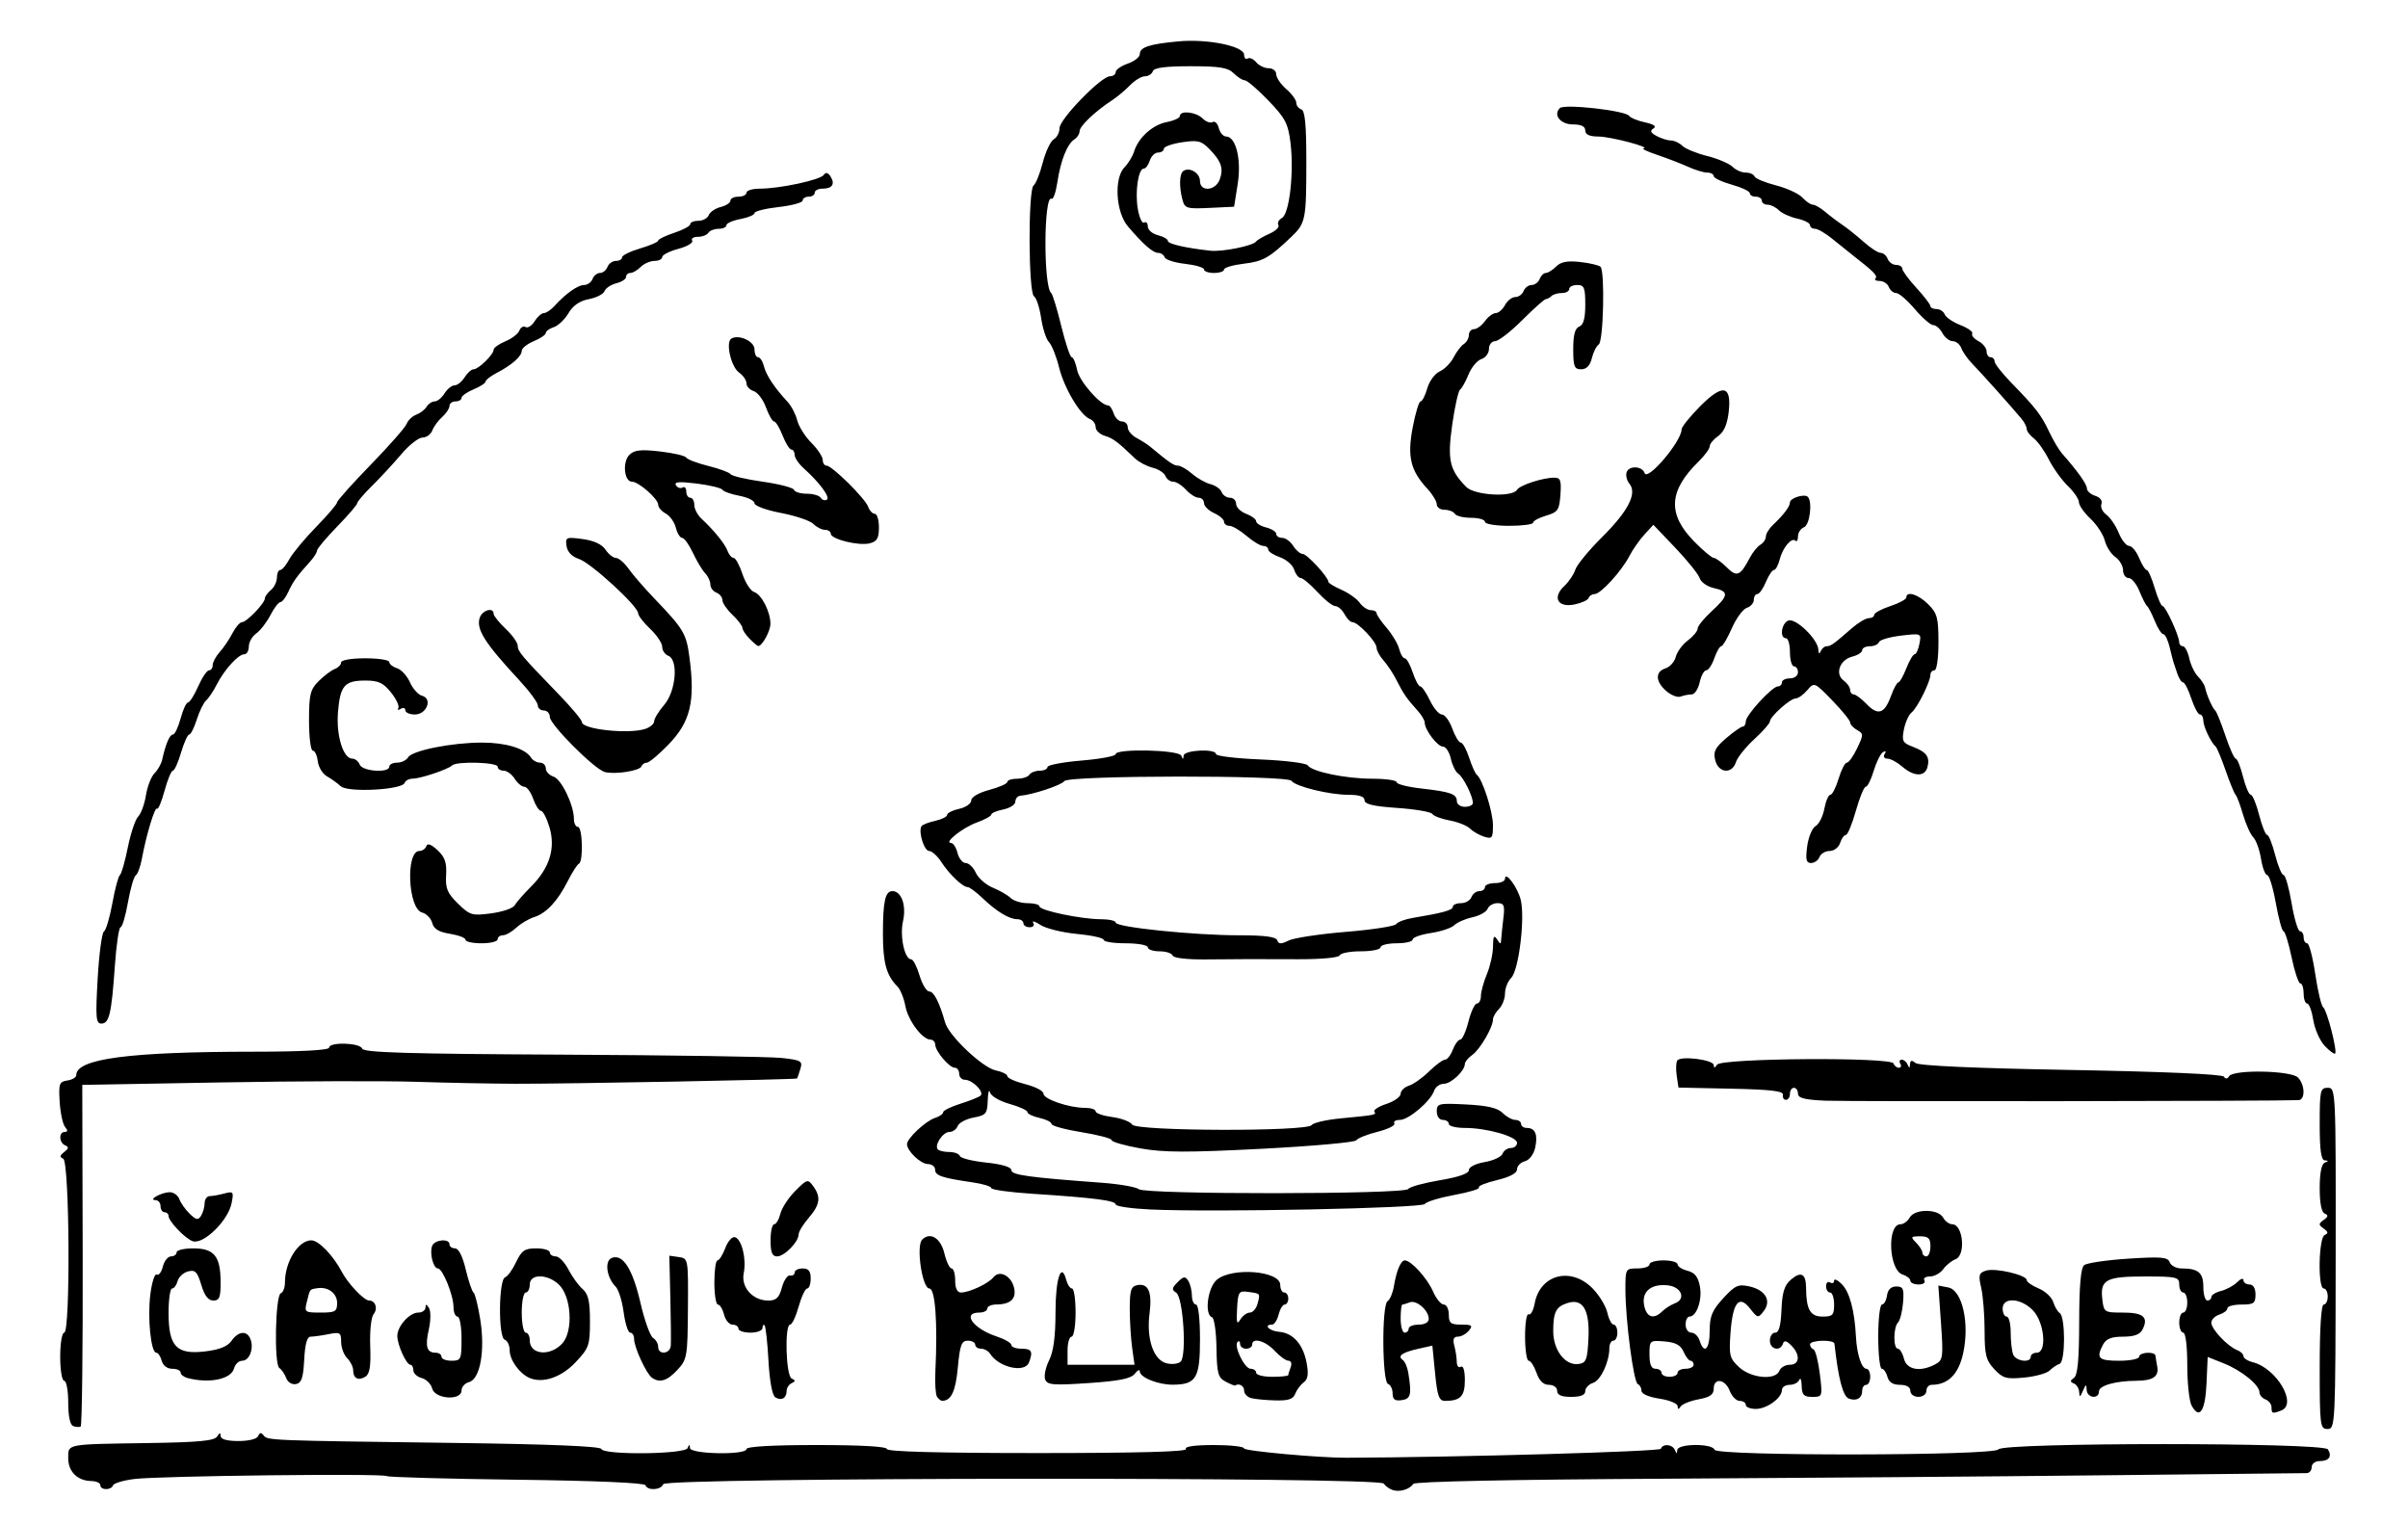 <?xml version="1.0" encoding="UTF-8" standalone="no"?>
<svg
   xmlns:dc="http://purl.org/dc/elements/1.1/"
   xmlns:cc="http://creativecommons.org/ns#"
   xmlns:rdf="http://www.w3.org/1999/02/22-rdf-syntax-ns#"
   xmlns:svg="http://www.w3.org/2000/svg"
   xmlns="http://www.w3.org/2000/svg"
   viewBox="0 0 800 506.667"
   height="506.667"
   width="800"
   id="svg2"
   version="1.1">
  <defs
     id="defs6" />
  <g
     id="g10">
    <path
       id="path14"
       d="m 462.667,494.937 c -1.1,-0.369 -2.428,-1.33 -2.951,-2.137 -1.468,-2.263 -238.627,-2.065 -239.382,0.2 -0.657,1.97 -5.247,2.248 -5.889,0.356 -0.274,-0.807 -16.666,-1.513 -42.642,-1.837 -23.209,-0.29 -42.709,-0.834 -43.333,-1.21 -1.538,-0.926 -75.428,-0.072 -83.803,0.968 C 41,491.732 37.8,492.681 37.556,493.385 c -0.589,1.699 -4.222,1.654 -4.222,-0.052 0,-0.733 -1.35,-1.352 -3,-1.376 -4.559,-0.064 -7.667,-3.124 -7.667,-7.549 0,-4.853 -1.038,-4.654 26.479,-5.065 16.837,-0.251 22.079,-0.746 22.98,-2.168 0.843,-1.331 1.173,-1.379 1.187,-0.176 0.013,1.079 2.098,1.667 5.909,1.667 3.462,0 6.168,-0.687 6.565,-1.667 0.476,-1.173 1.003,-1.237 1.778,-0.217 1.292,1.7 1.503,1.708 63.757,2.522 31.051,0.406 48.15,1.11 48.444,1.994 0.695,2.085 27.836,1.802 28.684,-0.299 0.538,-1.333 0.694,-1.333 0.778,0 0.13,2.058 18.772,2.389 18.772,0.333 0,-0.838 8.667,-1.333 23.333,-1.333 14.667,0 23.333,0.495 23.333,1.333 0,0.865 17.582,1.333 50.079,1.333 33.046,0 49.798,-0.453 49.255,-1.333 -0.522,-0.844 2.875,-1.333 9.255,-1.333 5.543,0 10.079,0.508 10.079,1.128 0,0.856 24.988,3.131 34,3.095 37.331,-0.149 104.114,-2.053 104.444,-2.978 0.648,-1.816 3.888,-1.524 4.673,0.421 0.538,1.333 0.694,1.333 0.778,0 0.138,-2.181 11.684,-2.265 12.408,-0.09 0.715,2.144 92.971,2.009 94.299,-0.138 1.436,-2.324 108.023,-2.33 109.459,-0.007 1.463,2.367 0.359,3.902 -2.806,3.902 -1.423,0 -2.588,0.9 -2.588,2 0,1.1 -0.75,1.998 -1.667,1.997 -0.917,-0.001 -31.067,0.318 -67,0.711 -35.933,0.393 -102.146,0.911 -147.139,1.15 -50.438,0.268 -82.136,0.928 -82.667,1.719 -1.23,1.835 -4.527,2.808 -6.861,2.026 z M 24.333,473.709 c -1.055,-0.378 -1.667,-3.25 -1.667,-7.82 0,-3.972 -0.6,-7.222 -1.333,-7.222 -0.741,0 -1.333,-3.556 -1.333,-8 0,-4.444 0.593,-8 1.333,-8 2.114,0 1.785,-56.928 -0.333,-57.787 -1.258,-0.511 -1.177,-1.053 0.333,-2.213 1.51,-1.16 1.592,-1.702 0.333,-2.213 C 19.595,379.613 19.457,376 21.497,376 c 1.043,0 1.079,-0.505 0.118,-1.667 C 20.857,373.417 20.051,369.667 19.825,366 c -0.372,-6.02 -0.125,-6.708 2.548,-7.093 1.628,-0.234 2.96,-1.027 2.96,-1.762 0,-5.472 17.469,-7.782 59,-7.801 15.77,-0.007 25,-0.504 25,-1.345 0,-1.961 10.34,-1.648 11,0.333 0.432,1.297 15.15,1.738 66.444,1.99 36.239,0.178 69.065,0.674 72.946,1.103 6.488,0.717 6.985,1.014 6.168,3.677 -0.489,1.593 -0.971,3.003 -1.07,3.132 -0.284,0.37 -77.175,1.817 -93.488,1.76 -8.067,-0.028 -23.067,-0.323 -33.333,-0.655 -10.267,-0.332 -39.367,-0.236 -64.667,0.213 l -46,0.816 0.138,56.524 c 0.076,31.088 -0.224,56.725 -0.667,56.969 -0.443,0.245 -1.555,0.176 -2.472,-0.153 z M 770.667,454 c 0,-12.889 0.502,-20.667 1.333,-20.667 0.733,0 1.333,-1.2 1.333,-2.667 0,-1.467 -0.6,-2.667 -1.333,-2.667 -2.017,0 -1.699,-16.963 0.333,-17.787 1.255,-0.509 1.173,-1.031 -0.333,-2.111 -1.778,-1.275 -1.778,-1.594 0,-2.87 1.506,-1.08 1.588,-1.602 0.333,-2.111 -1.066,-0.432 -1.667,-3.481 -1.667,-8.454 0,-4.975 0.601,-8.02 1.667,-8.45 1.333,-0.538 1.333,-0.694 0,-0.778 -1.202,-0.076 -1.667,-3.45 -1.667,-12.105 0,-11.142 0.192,-12 2.687,-12 2.653,0 2.686,0.722 2.617,56.667 -0.068,55.397 -0.129,56.667 -2.687,56.667 -2.488,0 -2.617,-1.019 -2.617,-20.667 z m -42.576,12.835 c -0.783,-1.463 -1.424,-7.499 -1.424,-13.414 0,-6.281 -0.555,-10.754 -1.333,-10.754 -0.733,0 -1.333,-1.5 -1.333,-3.333 0,-1.833 0.6,-3.333 1.333,-3.333 0.733,0 1.333,-1.5 1.333,-3.333 0,-1.833 -0.6,-3.333 -1.333,-3.333 -0.733,0 -1.333,-1.2 -1.333,-2.667 0,-2.459 -0.889,-2.667 -11.39,-2.667 -12.927,0 -14.929,1.065 -14.172,7.543 0.509,4.364 0.655,4.457 6.93,4.457 6.754,0 8.517,1.56 6.405,5.667 -0.835,1.623 -2.796,2.333 -6.44,2.333 -3.816,0 -5.615,0.701 -6.62,2.579 -2.436,4.552 -1.589,5.421 5.286,5.421 3.667,0 6.667,-0.6 6.667,-1.333 0,-1.529 5.28,-1.853 5.435,-0.333 0.056,0.55 0.323,2.185 0.593,3.634 0.607,3.256 -1.442,4.653 -6.861,4.679 -6.984,0.034 -12.5,1.588 -12.5,3.52 0,2.715 -3.984,2.229 -4.094,-0.5 -0.08,-1.995 -0.26,-1.947 -1.24,0.333 -0.914,2.128 -1.165,2.218 -1.24,0.444 -0.052,-1.222 -0.844,-2.527 -1.76,-2.898 -1.325,-0.538 -1.318,-0.922 0.031,-1.875 1.224,-0.865 1.706,-6.067 1.727,-18.655 0.02,-11.967 0.535,-17.868 1.636,-18.768 0.883,-0.722 7.467,-1.693 14.631,-2.159 11.002,-0.715 13.146,-0.529 13.809,1.199 0.432,1.125 2.172,2.045 3.867,2.045 5.642,0 7.3,1.395 7.3,6.143 0,2.488 0.6,4.524 1.333,4.524 0.733,0 1.333,-0.535 1.333,-1.189 0,-0.654 1.458,-1.555 3.24,-2.002 1.782,-0.447 4.182,-1.755 5.333,-2.906 1.151,-1.151 2.093,-1.45 2.093,-0.665 0,0.786 0.9,1.429 2,1.429 1.244,0 2,1.259 2,3.333 0,2.921 -0.578,3.333 -4.667,3.333 -2.567,0 -4.667,0.56 -4.667,1.243 0,0.684 -1.2,1.624 -2.667,2.09 -1.467,0.466 -2.667,1.679 -2.667,2.696 0,2.133 5.391,7.863 8.534,9.069 1.173,0.45 2.133,1.372 2.133,2.049 0,0.677 1.396,1.581 3.101,2.009 7.892,1.981 14.94,13.931 9.456,16.035 -2.958,1.135 -3.224,1.048 -3.224,-1.048 0,-1.022 -0.9,-2.203 -2,-2.625 -1.1,-0.422 -2,-1.467 -2,-2.323 0,-2.463 -5.866,-7.252 -11.786,-9.62 l -5.427,-2.172 -0.393,8.859 c -0.409,9.201 -2.382,12.075 -4.97,7.24 z m -170.737,0.246 c -0.011,-0.872 -2.72,-1.99 -6.02,-2.485 -3.581,-0.537 -6,-1.6 -6,-2.637 0,-0.956 -0.542,-1.937 -1.204,-2.182 -1.402,-0.517 -4.12,-21.235 -4.125,-31.444 -0.004,-6.89 0.059,-7 3.996,-7 2.2,0 4,-0.6 4,-1.333 0,-0.733 2.1,-1.333 4.667,-1.333 2.567,0 4.667,0.589 4.667,1.308 0,0.719 1.484,1.68 3.298,2.136 2.413,0.606 3.519,2.006 4.122,5.218 0.832,4.436 -1.098,10.005 -3.467,10.005 -0.708,0 -1.286,1.2 -1.286,2.667 0,1.467 0.86,2.667 1.91,2.667 1.051,0 2.291,1.2 2.757,2.667 1.484,4.676 3.333,2.869 3.333,-3.259 0,-4.866 0.801,-6.8 4.478,-10.814 3.93,-4.29 4.992,-4.775 8.678,-3.966 5.35,1.175 7.449,4.748 4.809,8.188 -1.868,2.435 -2.017,2.408 -4.543,-0.816 -3.679,-4.696 -5.767,-2.09 -6.506,8.119 -0.538,7.443 -0.288,8.439 2.855,11.353 3.997,3.706 12.135,4.433 13.377,1.195 0.422,-1.1 1.986,-2 3.476,-2 3.306,0 3.557,-3.342 0.482,-6.417 -1.619,-1.619 -2.377,-1.775 -2.778,-0.571 -0.896,2.689 -4.329,1.887 -4.329,-1.012 0,-1.467 0.797,-2.667 1.772,-2.667 1.23,0 1.866,-2.318 2.078,-7.578 0.233,-5.753 0.972,-8.155 3.067,-9.972 3.398,-2.947 5.077,-2.081 5.101,2.629 0.037,7.224 1.385,9.588 5.471,9.588 3.383,0 3.844,-0.48 3.844,-4 0,-2.2 -0.6,-4 -1.333,-4 -0.733,0 -1.333,-0.935 -1.333,-2.079 0,-1.143 0.6,-1.708 1.333,-1.255 0.733,0.453 1.333,0.189 1.333,-0.588 0,-0.777 1.156,-0.256 2.569,1.157 2.581,2.581 4.243,8.761 4.689,17.431 0.301,5.863 1.877,10.667 3.499,10.667 0.684,0 1.243,1.2 1.243,2.667 0,1.467 -0.6,2.667 -1.333,2.667 -0.733,0 -1.333,0.865 -1.333,1.921 0,2.492 -1.901,3.622 -4.447,2.645 -1.951,-0.749 -3.482,-6.595 -4.775,-18.233 -0.161,-1.45 -8.111,-1.232 -8.111,0.222 0,0.672 0.52,1.422 1.156,1.667 0.636,0.244 1.579,3.894 2.096,8.111 0.93,7.59 0.905,7.667 -2.489,7.667 -2.827,0 -3.448,-0.644 -3.535,-3.667 -0.058,-2.017 -0.408,-2.917 -0.778,-2 -0.37,0.917 -1.823,1.667 -3.228,1.667 -1.406,0 -2.556,0.767 -2.556,1.704 0,2.659 -5.015,6.296 -8.682,6.296 -1.825,0 -3.318,-0.6 -3.318,-1.333 0,-0.733 -0.915,-1.333 -2.033,-1.333 -1.118,0 -2.603,-1.5 -3.3,-3.333 -1.501,-3.949 -5.333,-4.471 -5.333,-0.727 0,1.959 -1.241,2.834 -5,3.526 -2.75,0.506 -5.441,1.583 -5.98,2.394 -0.695,1.046 -0.986,1.014 -1,-0.111 z m -0.02,-11.082 c 0,-0.733 1.2,-1.333 2.667,-1.333 1.467,0 2.667,-0.6 2.667,-1.333 0,-0.733 -0.458,-1.333 -1.017,-1.333 -0.559,0 -1.609,-1.35 -2.333,-3 -0.967,-2.205 -2.641,-3.11 -6.316,-3.414 -4.919,-0.407 -5,-0.337 -5,4.333 0,3.331 0.597,4.747 2,4.747 1.1,0 2,0.6 2,1.333 0,0.733 1.2,1.333 2.667,1.333 1.467,0 2.667,-0.6 2.667,-1.333 z m -5.095,-20.408 c 0.969,-0.958 2.856,-2.156 4.194,-2.663 3.84,-1.455 2.176,-5.534 -2.443,-5.988 -5.575,-0.548 -8.676,2.142 -7.751,6.725 0.797,3.951 3.178,4.715 6,1.925 z M 257.564,464.143 c -0.998,-0.617 -1.883,-5.371 -2.256,-12.12 -0.338,-6.108 -0.92,-11.412 -1.295,-11.786 -0.374,-0.374 -0.681,0.019 -0.681,0.875 0,0.856 -1.8,1.556 -4,1.556 -2.2,0 -4,-0.6 -4,-1.333 0,-0.733 -0.889,-1.333 -1.975,-1.333 -1.086,0 -2.351,-1.5 -2.811,-3.333 -0.46,-1.833 -1.372,-3.333 -2.025,-3.333 -0.654,0 -1.189,-3.3 -1.189,-7.333 0,-4.033 0.468,-7.333 1.041,-7.333 0.573,0 1.743,-1.86 2.601,-4.133 0.859,-2.276 2.306,-3.884 3.22,-3.58 2.271,0.757 3.835,7.229 2.89,11.955 -0.94,4.701 2.998,9.091 8.155,9.091 2.65,0 3.598,-0.907 4.53,-4.333 0.648,-2.383 1.866,-4.183 2.705,-4 0.839,0.183 1.526,-0.267 1.526,-1 0,-0.733 1.2,-1.333 2.667,-1.333 1.956,0 2.667,0.889 2.667,3.333 0,1.833 -0.522,3.333 -1.16,3.333 -0.638,0 -1.916,2.7 -2.84,6 -0.924,3.3 -2.202,6 -2.84,6 -1.888,0 -1.407,16.996 0.507,17.889 1.333,0.622 1.333,0.933 0,1.556 -0.917,0.428 -1.667,1.592 -1.667,2.588 0,2.398 -1.733,3.368 -3.769,2.11 z m 53.724,-0.216 c -0.478,-0.774 -0.719,-4.524 -0.534,-8.333 0.787,-16.23 -0.033,-27.593 -1.991,-27.593 -2.379,0 -4.476,-14.154 -2.404,-16.226 2.691,-2.691 6.186,-0.531 7.392,4.568 0.649,2.745 1.721,4.991 2.381,4.991 0.66,0 1.201,1.8 1.201,4 0,2.609 0.674,4 1.937,4 2.78,0 9.159,-2.996 10.765,-5.056 1.95,-2.502 5.834,-0.597 6.823,3.346 0.936,3.729 -1.05,5.657 -5.859,5.689 -1.65,0.011 -3,0.62 -3,1.354 0,0.733 -1.2,1.333 -2.667,1.333 -5.87,0 -2.002,5.359 5.704,7.902 2.73,0.901 4.963,2.191 4.963,2.868 0,0.676 1.5,1.23 3.333,1.23 3.428,0 3.927,0.901 2.524,4.558 -1.39,3.622 -9.987,1.699 -12.924,-2.891 -0.586,-0.917 -1.936,-1.667 -3,-1.667 -1.064,0 -1.934,-0.6 -1.934,-1.333 0,-0.733 -1.113,-1.333 -2.474,-1.333 -2.08,0 -2.606,1.419 -3.305,8.904 -0.738,7.908 -2.179,11.01 -5.142,11.076 -0.507,0.011 -1.313,-0.613 -1.791,-1.387 z m 104.379,0.488 c -1.283,-0.335 -2.333,-1.466 -2.333,-2.512 0,-1.581 -1.719,-2.543 -3,-1.677 -0.183,0.124 -1.617,-0.462 -3.186,-1.302 -2.489,-1.332 -2.872,-2.763 -3.001,-11.225 -0.081,-5.334 -0.747,-9.898 -1.48,-10.143 -2.582,-0.861 -1.475,-9.786 1.538,-12.399 4.985,-4.324 21.129,-3.051 21.129,1.666 0,1.381 0.6,2.511 1.333,2.511 0.733,0 1.333,0.9 1.333,2 0,1.1 -0.535,2 -1.189,2 -0.654,0 -1.565,1.5 -2.025,3.333 -0.46,1.833 -1.425,3.333 -2.145,3.333 -3.016,0 -1.009,2.11 2.264,2.381 4.698,0.389 8.029,4.139 9.194,10.348 0.694,3.701 0.431,5.415 -0.994,6.484 -1.066,0.799 -2.332,2.503 -2.813,3.787 -0.661,1.76 -2.277,2.295 -6.584,2.179 -3.14,-0.085 -6.759,-0.429 -8.042,-0.764 z M 428,456.776 c 0,-0.307 0.364,-1.507 0.809,-2.667 0.45,-1.173 0.126,-2.109 -0.73,-2.109 -0.847,0 -2.93,-1.5 -4.629,-3.333 -3.093,-3.337 -7.45,-4.507 -7.45,-2 0,0.733 -0.9,1.333 -2,1.333 -1.1,0 -2,-0.7 -2,-1.556 0,-0.856 -0.381,-1.175 -0.846,-0.709 -1.358,1.358 2.323,8.932 4.341,8.932 1.011,0 1.838,0.6 1.838,1.333 0,0.733 2.4,1.333 5.333,1.333 2.933,0 5.333,-0.251 5.333,-0.558 z m -12.756,-20.776 c 0.978,0 2.124,-1.324 2.548,-2.942 0.918,-3.51 1.047,-3.348 -3.125,-3.928 -3.09,-0.43 -3.359,-0.026 -3.679,5.536 -0.271,4.706 -0.041,5.497 1.066,3.667 0.776,-1.283 2.212,-2.333 3.19,-2.333 z m 47.423,26.871 c 0,-1.457 -0.678,-2.874 -1.508,-3.151 -1.989,-0.663 -2.148,-26.283 -0.17,-27.509 0.778,-0.482 1.716,-2.677 2.083,-4.877 0.893,-5.344 2.299,-8.667 3.669,-8.667 2.063,0 7.453,5.951 9.359,10.333 1.036,2.383 2.638,4.333 3.559,4.333 0.921,0 1.675,1.5 1.675,3.333 0,2.844 0.611,3.333 4.163,3.333 3.55,0 3.919,0.295 2.503,2 -0.913,1.1 -2.556,2 -3.652,2 -1.415,0 -1.759,0.869 -1.188,3 0.442,1.65 0.812,4.085 0.822,5.412 0.011,1.327 0.618,2.041 1.352,1.588 0.803,-0.496 1.333,1.272 1.333,4.445 0,5.363 -1.462,6.888 -6.603,6.888 -1.973,0 -2.542,-1.587 -3.29,-9.178 l -0.904,-9.178 -4.707,1.062 c -5.386,1.215 -6.983,2.368 -5.124,3.701 0.712,0.51 1.536,2.428 1.83,4.261 1.173,7.3 0.843,8.66 -2.202,9.093 -2.247,0.319 -3,-0.238 -3,-2.222 z M 468,441.333 c 0,-0.733 1.5,-1.333 3.333,-1.333 2,0 3.333,-0.762 3.333,-1.905 0,-2.813 -4.049,-6.362 -6.281,-5.505 -1.065,0.409 -2.188,0.743 -2.495,0.743 -0.307,0 -0.558,2.1 -0.558,4.667 0,2.567 0.6,4.667 1.333,4.667 0.733,0 1.333,-0.6 1.333,-1.333 z m -324.412,19.901 c -0.398,-1.521 -1.968,-3.091 -3.489,-3.489 -1.521,-0.398 -2.766,-1.553 -2.766,-2.568 0,-1.014 -0.45,-1.849 -1,-1.855 -1.35,-0.014 -4.333,-6.606 -4.333,-9.574 0,-3.238 4.054,-7.749 6.963,-7.749 1.304,0 2.38,-0.75 2.391,-1.667 0.015,-1.232 0.318,-1.197 1.161,0.134 0.636,1.003 0.615,4.14 -0.046,7.085 -1.292,5.749 -0.698,7.781 2.276,7.781 1.057,0 1.921,0.6 1.921,1.333 0,0.733 1.5,1.333 3.333,1.333 3.152,0 3.333,-0.4 3.333,-7.333 0,-4.033 -0.6,-7.333 -1.333,-7.333 -0.733,0 -1.333,-1.427 -1.333,-3.171 -6e-5,-3.908 -3.613,-12.829 -5.196,-12.829 -1.524,0 -2.819,-5.077 -1.904,-7.462 0.814,-2.121 5.766,-2.583 5.766,-0.538 0,0.733 0.84,1.333 1.867,1.333 1.153,0 2.502,2.679 3.527,7 0.913,3.85 2.077,7.3 2.586,7.667 0.51,0.367 1.528,4.467 2.262,9.113 1.634,10.329 -0.078,19.692 -3.777,20.66 -1.356,0.355 -2.466,1.601 -2.466,2.77 0,3.47 -8.822,2.89 -9.746,-0.641 z m 373.746,0.766 c 0,-1.128 -1.193,-2 -2.736,-2 -1.841,0 -3.192,-1.308 -4.13,-4 -0.767,-2.2 -1.936,-4 -2.597,-4 -0.662,0 -1.203,-3.635 -1.203,-8.079 0,-4.443 0.534,-7.749 1.187,-7.345 0.653,0.404 1.556,-1.23 2.006,-3.63 1.829,-9.75 12.231,-12.315 19.423,-4.79 2.139,2.238 4.273,5.818 4.742,7.956 0.47,2.138 1.406,3.887 2.081,3.887 0.675,0 1.227,1.2 1.227,2.667 0,1.467 -0.6,2.667 -1.333,2.667 -0.733,0 -1.333,1.11 -1.333,2.468 0,4.628 -2.884,10.755 -5.445,11.568 -1.405,0.446 -2.555,1.671 -2.555,2.721 0,1.294 -1.505,1.91 -4.667,1.91 -3.259,0 -4.667,-0.603 -4.667,-2 z m 10.393,-17.512 c 0.449,-9.345 -1.847,-13.252 -6.867,-11.687 -3.908,1.219 -4.815,2.958 -4.839,9.281 -0.024,6.4 3.988,11.629 8.436,10.995 2.538,-0.362 2.923,-1.373 3.27,-8.588 z m 106.94,17.512 c 0,-1.264 -1.273,-2 -3.458,-2 -2.337,0 -3.684,-0.865 -4.156,-2.667 -0.384,-1.467 -1.227,-2.667 -1.875,-2.667 -0.648,0 -1.178,-4.8 -1.178,-10.667 0,-5.867 0.558,-10.667 1.241,-10.667 0.682,0 1.432,-1.35 1.667,-3 0.28,-1.969 1.342,-3 3.093,-3 2.292,0 2.608,0.748 2.245,5.333 -0.232,2.933 -0.982,5.903 -1.667,6.6 -1.588,1.615 -1.633,8.733 -0.056,8.733 0.654,0 1.565,1.5 2.025,3.333 0.929,3.7 5.439,4.505 10.393,1.853 2.596,-1.389 2.712,-2.236 1.898,-13.818 l -0.867,-12.338 3.284,0.628 c 4.694,0.897 7.179,11.996 4.928,22.008 -1.549,6.889 -5.032,10.333 -10.449,10.333 -0.954,0 -1.734,0.9 -1.734,2 0,1.111 -1.185,2 -2.667,2 -1.481,0 -2.667,-0.889 -2.667,-2 z M 95.093,457.765 c -0.494,-1.338 -1.524,-2.849 -2.288,-3.358 -1.802,-1.201 -1.339,-24.23 0.5,-24.843 0.749,-0.25 1.362,-1.865 1.362,-3.589 0,-6.862 4.454,-13.976 8.75,-13.976 2.436,0 7.226,4.942 10.133,10.453 2.105,3.991 7.4,9.547 9.099,9.547 2.09,0 2.967,2.72 1.462,4.534 -0.813,0.98 -1.304,5.67 -1.115,10.653 0.251,6.622 -0.158,9.211 -1.599,10.104 -2.364,1.466 -4.064,0.574 -4.064,-2.131 0,-1.109 -0.9,-2.917 -2,-4.017 -1.1,-1.1 -2,-3.532 -2,-5.405 0,-3.102 -0.37,-3.331 -4.167,-2.571 -2.292,0.458 -4.962,0.833 -5.933,0.833 -1.215,0 -1.892,2.389 -2.167,7.654 -0.316,6.043 -0.892,7.747 -2.737,8.099 -1.333,0.254 -2.724,-0.6 -3.236,-1.987 z M 112,432.809 c 0,-3.254 -3.061,-5.5 -6.667,-4.893 -2.524,0.425 -2.29,0.118 -3.369,4.42 -0.891,3.551 -0.751,3.664 4.558,3.664 4.889,0 5.478,-0.343 5.478,-3.191 z m 235.234,25.412 c -0.447,-1.166 0.142,-4.034 1.31,-6.375 1.458,-2.923 2.123,-7.926 2.123,-15.972 0,-11.188 1.935,-16.96 3.579,-10.675 0.403,1.54 1.262,2.801 1.91,2.801 0.648,0 1.178,3.6 1.178,8 0,4.444 -0.593,8 -1.333,8 -0.733,0 -1.333,2.1 -1.333,4.667 v 4.667 h 11.122 11.122 l -0.789,-5.667 c -0.434,-3.117 -0.789,-8.958 -0.789,-12.981 0,-6.098 0.417,-7.395 2.507,-7.798 3.679,-0.71 4.981,2.3 4.066,9.399 -1.089,8.448 1.297,15.462 5.628,16.549 1.83,0.459 3.952,0.211 4.715,-0.552 2.075,-2.075 0.809,-21.473 -1.495,-22.897 -1.539,-0.951 -1.457,-1.542 0.484,-3.483 1.965,-1.965 2.527,-2.037 3.529,-0.454 0.656,1.036 1.201,3.233 1.212,4.883 0.011,1.65 0.62,3 1.354,3 0.786,0 1.333,4.729 1.333,11.52 0,12.919 -1.248,15.028 -8.937,15.105 -4.916,0.049 -11.063,-2.411 -11.063,-4.426 0,-0.756 -0.75,-0.4 -1.667,0.79 -1.248,1.621 -5.093,2.397 -15.31,3.092 -11.794,0.801 -13.753,0.64 -14.456,-1.192 z M 62.333,457.748 C 61.05,457.412 60,456.582 60,455.902 c 0,-0.68 -1.256,-1.236 -2.791,-1.236 -1.67,0 -3.072,-1.071 -3.489,-2.667 -0.384,-1.467 -1.191,-2.667 -1.793,-2.667 -1.793,0 -2.967,-11.468 -1.981,-19.359 0.505,-4.039 1.456,-7.011 2.114,-6.604 0.658,0.407 1.579,-0.785 2.046,-2.649 0.468,-1.863 1.685,-3.388 2.706,-3.388 1.021,0 1.855,-0.6 1.855,-1.333 0,-0.733 2.484,-1.333 5.52,-1.333 6.926,0 9.048,2.564 9.105,11 0.035,5.278 -0.367,6.333 -2.413,6.333 -1.7,0 -2.936,-1.602 -4.015,-5.205 -1.306,-4.36 -2.018,-5.085 -4.389,-4.465 -1.556,0.407 -3.119,1.849 -3.474,3.205 -0.354,1.356 -1.175,2.465 -1.822,2.465 -0.648,0 -1.178,3.625 -1.178,8.056 0,11.209 2.608,13.972 12.123,12.845 4.79,-0.567 7.481,-1.645 8.797,-3.526 2.29,-3.27 5.154,-3.506 6.3,-0.52 1.194,3.111 -0.369,7.145 -2.769,7.145 -1.119,0 -2.334,1.145 -2.7,2.543 -0.94,3.594 -8.174,5.097 -15.419,3.204 z M 176,457.747 c -3.332,-1.385 -6.667,-5.974 -6.667,-9.173 0,-1.66 -0.75,-3.269 -1.667,-3.575 -2.164,-0.723 -2.023,-19.992 0.152,-20.716 0.82,-0.273 2.465,-2.549 3.655,-5.057 1.835,-3.867 2.85,-4.559 6.678,-4.559 2.483,0 4.515,0.6 4.515,1.333 0,0.733 0.885,1.333 1.966,1.333 1.081,0 2.97,1.95 4.197,4.333 1.227,2.383 3.343,5.304 4.701,6.49 1.924,1.68 2.469,4.05 2.469,10.722 0,7.989 -0.32,8.905 -4.757,13.609 -4.718,5.002 -10.808,7.103 -15.243,5.26 z m 10.731,-11.414 c 3.813,-4.036 3.149,-15.717 -1.12,-19.695 -3.828,-3.566 -9.61,-3.549 -9.61,0.028 0,1.467 -0.6,2.667 -1.333,2.667 -0.733,0 -1.333,3 -1.333,6.667 0,3.667 0.6,6.667 1.333,6.667 0.733,0 1.333,1.15 1.333,2.556 0,4.762 6.633,5.448 10.731,1.111 z m 29.866,11.313 c -1.848,-1.29 -5.931,-10.135 -5.931,-12.848 0,-1.173 -0.579,-2.132 -1.287,-2.132 -0.708,0 -1.691,-3.04 -2.183,-6.755 -0.493,-3.715 -1.684,-7.543 -2.647,-8.506 -3.045,-3.045 -3.79,-8.603 -1.282,-9.565 3.675,-1.41 6.898,3.647 9.507,14.921 1.346,5.814 3.222,11.051 4.17,11.638 0.948,0.586 1.723,1.936 1.723,3 0,2.775 3.963,2.396 4.187,-0.4 0.103,-1.283 0.036,-8.534 -0.15,-16.112 l -0.337,-13.779 3.15,0.446 c 3.127,0.442 3.149,0.568 3.033,17.144 -0.112,15.932 -0.272,16.865 -3.486,20.333 -3.39,3.658 -5.874,4.425 -8.466,2.615 z m 445.947,-2.862 c -2.758,-2.964 -3.211,-4.768 -3.211,-12.784 0,-5.133 -0.506,-11.525 -1.124,-14.204 -0.984,-4.265 -0.785,-4.978 1.601,-5.736 3.093,-0.982 13.523,1.458 13.523,3.163 0,0.616 1.78,1.858 3.956,2.759 2.176,0.901 4.356,2.924 4.846,4.495 0.49,1.571 1.454,3.219 2.142,3.662 1.942,1.25 1.922,16.239 -0.022,16.887 -0.9,0.3 -2.394,1.303 -3.32,2.229 -0.926,0.926 -4.72,1.975 -8.432,2.332 -5.981,0.575 -7.114,0.256 -9.96,-2.802 z m 12.122,-4.117 c 0,-0.733 0.9,-1.333 2,-1.333 3.412,0 2.593,-9.889 -1.153,-13.931 -3.935,-4.246 -10.18,-4.697 -10.18,-0.735 0,1.467 0.6,2.667 1.333,2.667 0.733,0 1.333,2.351 1.333,5.224 0,2.873 0.364,6.173 0.809,7.333 0.879,2.291 5.857,2.951 5.857,0.776 z m -40,-25.243 c 0,-0.684 -1.158,-1.611 -2.574,-2.06 -4.604,-1.461 -5.261,-16.696 -0.72,-16.696 1.005,0 2.387,-1 3.071,-2.222 0.761,-1.36 2.917,-2.222 5.556,-2.222 2.638,0 4.795,0.863 5.556,2.222 0.684,1.222 2.044,2.222 3.022,2.222 3.623,0 4.59,10.315 1.089,11.621 -1.283,0.479 -3.117,1.96 -4.076,3.291 -0.958,1.332 -2.944,2.421 -4.412,2.421 -1.468,0 -2.299,0.6 -1.846,1.333 0.453,0.733 -0.411,1.333 -1.921,1.333 -1.51,0 -2.745,-0.56 -2.745,-1.243 z m 6.667,-11.423 c 0,-2.691 -0.66,-3.333 -3.429,-3.333 -3.117,0 -3.238,0.19 -1.333,2.095 1.152,1.152 2.095,2.652 2.095,3.333 0,0.681 0.6,1.238 1.333,1.238 0.733,0 1.333,-1.5 1.333,-3.333 z m -385.333,-2 c 0,-2.933 0.535,-5.333 1.189,-5.333 0.654,0 1.585,-1.577 2.068,-3.504 0.484,-1.927 2.721,-5.345 4.971,-7.595 3.924,-3.924 4.167,-3.988 5.932,-1.574 2.646,3.618 2.287,6.151 -1.495,10.548 -1.832,2.131 -3.332,4.589 -3.332,5.463 0,2.477 -4.738,7.33 -7.156,7.33 -1.651,0 -2.177,-1.289 -2.177,-5.333 z m -192,0.285 c -2.466,-0.851 -8,-6.63 -8,-8.354 0,-0.696 -0.6,-1.265 -1.333,-1.265 -0.733,0 -1.333,-0.9 -1.333,-2 0,-1.1 -0.75,-2.009 -1.667,-2.02 -2.652,-0.033 1.956,-2.602 4.709,-2.626 1.306,-0.011 2.752,1.03 3.213,2.313 0.461,1.283 2.006,3.466 3.433,4.85 2.14,2.076 2.8,2.193 3.766,0.667 0.644,-1.018 1.181,-2.9 1.192,-4.184 0.011,-1.283 0.77,-2.342 1.687,-2.352 0.917,-0.011 3.111,-0.405 4.875,-0.877 2.988,-0.799 3.152,-0.577 2.39,3.234 C 75.765,405.508 67.557,413.513 64,412.285 Z M 382.333,401.762 c -6.417,-0.293 -11.667,-1.051 -11.667,-1.685 0,-1.284 -7.338,-2.223 -27.667,-3.54 -7.517,-0.487 -13.667,-1.339 -13.667,-1.893 0,-0.554 -2.85,-1.418 -6.333,-1.921 -10.078,-1.454 -12.333,-2.222 -12.333,-4.2 0,-1.02 -1.067,-1.855 -2.37,-1.855 -2.409,0 -6.963,-4.33 -6.963,-6.621 0,-1.902 6.217,-7.723 9.29,-8.698 1.49,-0.473 2.709,-1.323 2.709,-1.89 0,-0.567 2.55,-1.83 5.667,-2.809 3.117,-0.978 6.155,-2.193 6.752,-2.699 1.38,-1.17 -2.653,-5.282 -5.181,-5.282 -1.048,0 -1.905,-0.9 -1.905,-2 0,-1.1 -0.654,-2 -1.453,-2 -1.828,0 -6.443,-5.441 -6.503,-7.667 -0.024,-0.917 -0.726,-1.667 -1.558,-1.667 -2.719,0 -7.46,-6.332 -8.369,-11.176 -0.489,-2.606 -1.671,-5.52 -2.626,-6.475 -3.671,-3.671 -4.825,-7.852 -4.825,-17.485 0,-10.79 0.757,-14.197 3.155,-14.197 3,0 4.691,4.772 3.524,9.945 -1.139,5.049 0.509,12.721 2.731,12.721 0.632,0 1.868,2.4 2.747,5.333 0.879,2.933 2.33,5.333 3.225,5.333 1.538,0 3.394,3.626 5.277,10.311 1.253,4.447 12.468,15.048 16.847,15.924 2.105,0.421 3.827,1.282 3.827,1.913 0,0.631 2.7,1.827 6,2.658 3.3,0.831 6,2.245 6,3.141 0,1.831 8.458,4.719 13.821,4.719 1.932,0 3.512,0.521 3.512,1.158 0,0.637 2.486,1.491 5.525,1.899 3.039,0.408 6.015,1.533 6.613,2.502 1.371,2.218 58.244,2.364 59.655,0.153 0.48,-0.752 4.773,-1.744 9.539,-2.205 11.941,-1.155 11.96,-1.159 11.262,-2.287 -0.341,-0.552 1.485,-1.699 4.059,-2.548 2.573,-0.849 4.679,-2.357 4.679,-3.351 0,-0.994 1.231,-2.197 2.735,-2.675 1.504,-0.477 4.525,-2.618 6.713,-4.757 2.188,-2.139 4.572,-3.889 5.298,-3.889 0.726,0 1.891,-1.5 2.588,-3.333 0.697,-1.833 1.811,-3.333 2.475,-3.333 0.664,0 1.888,-2.7 2.719,-6 0.831,-3.3 2.102,-6 2.825,-6 0.723,0 1.314,-1.127 1.314,-2.504 0,-1.377 0.9,-4.658 2,-7.291 1.1,-2.633 2.009,-6.756 2.02,-9.163 0.015,-3.316 0.334,-3.892 1.313,-2.376 1.149,1.778 1.305,1.778 1.408,0 0.064,-1.1 0.39,-4.25 0.724,-7 0.518,-4.254 0.227,-5 -1.952,-5 -1.409,0 -2.885,0.843 -3.281,1.874 -0.396,1.031 -2.676,2.304 -5.067,2.829 -2.391,0.525 -5.102,1.709 -6.024,2.631 -0.922,0.922 -4.406,2.085 -7.742,2.586 -3.336,0.5 -6.066,1.473 -6.066,2.161 0,0.688 -2.4,1.252 -5.333,1.252 -2.933,0 -5.333,0.6 -5.333,1.333 0,0.733 -2.95,1.333 -6.556,1.333 -3.606,0 -6.756,0.6 -7,1.333 -0.258,0.774 -6.042,1.318 -13.778,1.298 C 424,318.612 416.5,318.593 414.667,318.59 c -1.833,-0.003 -8.123,0.043 -13.978,0.101 -6.338,0.064 -10.833,-0.459 -11.111,-1.292 C 389.321,316.63 387.361,316 385.222,316 c -2.139,0 -3.889,-0.6 -3.889,-1.333 0,-0.733 -3.3,-1.333 -7.333,-1.333 -4.033,0 -7.333,-0.513 -7.333,-1.141 0,-0.627 -3.983,-1.512 -8.85,-1.967 -4.868,-0.455 -10.342,-1.804 -12.164,-2.998 -1.823,-1.194 -2.905,-1.509 -2.404,-0.7 0.515,0.833 0.008,1.472 -1.169,1.472 C 340.935,308 340,307.4 340,306.667 c 0,-0.733 -0.908,-1.333 -2.018,-1.333 -2.687,0 -6.856,-2.525 -11.556,-7 -2.118,-2.017 -4.339,-3.667 -4.935,-3.667 -1.65,0 -6.098,-4.234 -8.755,-8.333 -1.307,-2.017 -3.137,-3.667 -4.068,-3.667 -1.655,0 -3.636,-6.435 -2.531,-8.223 0.308,-0.498 2.352,-1.299 4.544,-1.78 2.192,-0.481 3.985,-1.38 3.985,-1.997 0,-0.617 1.8,-1.517 4,-2 2.2,-0.483 4,-1.733 4,-2.778 0,-1.124 2.448,-2.554 6,-3.504 3.3,-0.883 6,-2.08 6,-2.662 0,-0.581 1.465,-1.057 3.255,-1.057 1.79,0 3.625,-0.6 4.079,-1.333 C 342.453,256.6 343.989,256 345.412,256 346.835,256 348,255.454 348,254.786 c 0,-0.668 5.1,-1.638 11.333,-2.158 6.233,-0.519 11.333,-1.473 11.333,-2.12 0,-1.922 21.001,-1.449 21.784,0.491 0.538,1.333 0.694,1.333 0.778,0 0.12,-1.894 10.772,-2.393 10.772,-0.505 0,0.639 6.651,1.436 14.78,1.771 8.129,0.335 15.179,1.215 15.667,1.955 1.397,2.121 12.629,4.445 21.477,4.445 4.442,0 8.076,0.523 8.076,1.161 0,0.639 3.641,1.573 8.09,2.076 9.873,1.117 11.91,1.842 11.91,4.238 0,1.022 1.2,1.857 2.667,1.857 1.467,0 2.667,-0.572 2.667,-1.271 0,-2.244 -3.225,-8.697 -4.868,-9.737 -0.875,-0.554 -1.985,-2.804 -2.467,-5 C 481.516,249.796 480.338,248 479.381,248 c -1.818,0 -6.047,-5.563 -6.047,-7.953 0,-0.759 -1.05,-2.537 -2.333,-3.951 -3.565,-3.929 -4.825,-5.745 -7,-10.096 -1.1,-2.2 -3.05,-5.163 -4.333,-6.585 -1.283,-1.422 -2.333,-3.344 -2.333,-4.273 0,-1.94 -6.18,-8.476 -8.014,-8.476 -0.674,0 -1.868,-1.2 -2.653,-2.667 -0.785,-1.467 -2.16,-2.667 -3.056,-2.667 -0.896,0 -3.556,-2.1 -5.912,-4.667 C 435.343,194.1 432.838,192 432.131,192 c -0.707,0 -1.682,-1.251 -2.167,-2.78 -0.485,-1.529 -2.626,-3.388 -4.757,-4.13 -2.131,-0.743 -3.874,-1.892 -3.874,-2.553 0,-0.662 -0.75,-1.204 -1.667,-1.205 -0.917,-8.9e-4 -3.41,-1.501 -5.541,-3.333 -2.131,-1.832 -4.681,-3.332 -5.667,-3.332 -0.986,0 -1.793,-0.613 -1.793,-1.362 0,-0.749 -1.5,-2.045 -3.333,-2.881 C 401.5,169.589 400,168.102 400,167.119 c 0,-0.982 -0.807,-1.786 -1.793,-1.786 -0.986,0 -2.879,-1.2 -4.207,-2.667 C 392.673,161.2 390.761,160 389.752,160 c -1.009,0 -2.16,-0.846 -2.557,-1.88 -0.397,-1.034 -2.328,-2.283 -4.291,-2.775 -1.964,-0.492 -4.613,-1.896 -5.887,-3.12 -5.768,-5.54 -7.203,-6.612 -10.017,-7.479 -1.65,-0.509 -3,-1.804 -3,-2.877 0,-1.074 -0.849,-2.278 -1.888,-2.676 -3.184,-1.222 -8.528,-10.166 -10.272,-17.192 -0.91,-3.667 -2.411,-7.424 -3.335,-8.349 -0.924,-0.925 -2.099,-4.525 -2.611,-8 -0.512,-3.475 -1.582,-6.736 -2.378,-7.247 -1.865,-1.198 -1.982,-35.5 -0.126,-36.807 0.727,-0.512 2.098,-3.927 3.048,-7.59 0.95,-3.663 2.59,-7.143 3.645,-7.733 1.055,-0.59 1.918,-2.257 1.918,-3.703 0,-2.993 13.846,-17.238 16.755,-17.238 1.051,0 1.912,-0.631 1.912,-1.403 0,-0.771 1.8,-2.03 4,-2.797 2.2,-0.767 4,-2.172 4,-3.121 0,-2.33 3.094,-3.361 12.804,-4.268 9.713,-0.907 21.863,1.576 21.863,4.467 0,1.07 0.532,1.617 1.182,1.215 0.65,-0.402 1.924,0.163 2.83,1.255 0.906,1.092 2.774,1.985 4.151,1.985 1.377,0 2.503,0.904 2.503,2.009 0,1.105 1.5,3.313 3.333,4.907 1.833,1.594 3.333,3.64 3.333,4.547 0,0.907 0.75,1.898 1.667,2.203 1.214,0.404 1.667,5.05 1.667,17.111 0,19.484 -0.233,20.679 -4.9,25.144 -7.375,7.057 -9.476,8.249 -15.87,9.006 -3.61,0.428 -6.564,1.294 -6.564,1.925 0,0.631 -1.5,1.148 -3.333,1.148 -1.833,0 -3.333,-0.522 -3.333,-1.16 0,-0.638 -2.83,-1.479 -6.29,-1.869 -3.459,-0.39 -6.509,-1.368 -6.778,-2.173 -0.268,-0.805 -1.225,-1.464 -2.126,-1.464 -1.777,0 -4.948,-2.768 -10.091,-8.809 -4.046,-4.753 -4.673,-16.091 -1.089,-19.675 1.209,-1.209 2.623,-3.545 3.143,-5.19 1.474,-4.67 6.149,-8.868 10.897,-9.785 C 390.05,40.08 392,39.17 392,38.518 c 0,-1.936 5.362,-1.347 7.536,0.827 1.107,1.107 2.604,1.646 3.328,1.199 0.724,-0.447 1.645,0.447 2.048,1.988 0.403,1.54 1.49,2.801 2.415,2.801 3.274,0 5.159,7.669 3.874,15.762 L 410,68.667 l -8.162,0.393 c -7.542,0.363 -8.225,0.16 -8.982,-2.667 -1.195,-4.459 -1.034,-8.792 0.357,-9.651 2.112,-1.305 5.454,0.779 5.454,3.402 0,3.659 5.137,3.284 6.534,-0.476 1.374,-3.697 0.576,-6.079 -3.402,-10.155 -2.68,-2.746 -3.862,-3.038 -9.106,-2.252 -3.315,0.497 -6.026,1.467 -6.026,2.155 0,0.688 -0.86,1.252 -1.91,1.252 -1.051,0 -2.291,1.2 -2.757,2.667 -0.466,1.467 -1.358,2.667 -1.984,2.667 -1.835,0 -2.981,7.62 -2.01,13.368 0.493,2.921 1.444,4.972 2.112,4.559 0.668,-0.413 1.215,0.173 1.215,1.302 0,1.129 1.5,2.43 3.333,2.89 C 386.5,78.579 388,79.438 388,80.027 c 0,0.994 5.887,2.349 14.128,3.254 3.933,0.432 14.12,-1.616 15.173,-3.049 0.385,-0.524 2.383,-1.693 4.441,-2.598 2.058,-0.905 3.395,-2.206 2.972,-2.891 -0.423,-0.685 0.11,-1.738 1.186,-2.34 2.49,-1.394 4.052,-15.248 2.826,-25.063 -0.791,-6.331 -1.752,-8.155 -7.364,-13.977 -3.55,-3.683 -7.065,-6.696 -7.812,-6.696 -0.747,0 -2.409,-1.05 -3.692,-2.333 C 407.981,22.457 405.175,22 395.54,22 387.138,22 383.39,22.498 383,23.667 c -0.306,0.917 -1.487,1.667 -2.625,1.667 -1.138,0 -3.376,1.35 -4.973,3 -1.597,1.65 -4.288,3.9 -5.979,5 -5.545,3.606 -10.756,8.563 -10.756,10.231 0,0.9 -0.763,2.117 -1.695,2.703 -2.397,1.508 -4.603,7.028 -5.68,14.212 -0.508,3.388 -1.373,5.883 -1.922,5.543 -2.635,-1.629 -2.767,29.201 -0.134,31.311 0.458,0.367 1.967,5.317 3.355,11 1.387,5.683 2.947,10.333 3.466,10.333 0.519,0 1.324,1.901 1.788,4.225 0.757,3.785 7.75,11.775 10.305,11.775 0.552,0 1.384,1.2 1.85,2.667 0.466,1.467 1.706,2.667 2.757,2.667 1.051,0 1.91,0.879 1.91,1.953 0,1.074 1.312,2.655 2.916,3.514 1.604,0.858 3.554,2.091 4.333,2.738 6.613,5.495 8.022,6.462 9.417,6.462 0.876,0 2.994,1.216 4.709,2.703 1.714,1.487 4.462,3.041 6.108,3.454 1.645,0.413 3.316,1.597 3.712,2.63 0.397,1.034 1.64,1.88 2.763,1.88 1.123,0 2.042,0.915 2.042,2.033 0,1.118 1.5,2.603 3.333,3.3 1.833,0.697 3.333,1.817 3.333,2.489 0,0.672 1.5,1.598 3.333,2.058 1.833,0.46 3.333,1.425 3.333,2.145 0,0.719 0.895,1.308 1.989,1.308 1.094,0 2.738,1.2 3.654,2.667 0.916,1.467 2.334,2.667 3.151,2.667 1.427,0 8.539,7.717 8.539,9.265 0,0.413 1.95,1.604 4.333,2.646 2.383,1.043 5.117,2.989 6.076,4.325 0.958,1.336 2.608,2.43 3.667,2.43 1.058,0 1.925,0.45 1.926,1 8.9e-4,0.55 1.518,2.763 3.371,4.918 1.853,2.155 3.717,5.305 4.143,7 0.425,1.695 1.262,3.082 1.859,3.082 0.597,0 1.778,2.1 2.626,4.667 0.847,2.567 1.982,4.667 2.523,4.667 0.541,0 1.984,2.1 3.208,4.667 1.224,2.567 3.015,4.667 3.979,4.667 0.965,0 2.513,2.1 3.441,4.667 0.928,2.567 2.202,4.667 2.831,4.667 0.629,0 1.877,2.25 2.774,5 0.896,2.75 2.034,5.3 2.529,5.667 1.898,1.408 5.382,12.271 5.382,16.783 0,4.268 -0.287,4.639 -2.938,3.797 -1.616,-0.513 -3.735,-1.73 -4.71,-2.704 -0.974,-0.974 -4.002,-2.182 -6.729,-2.683 -2.726,-0.501 -5.324,-1.476 -5.773,-2.166 -0.448,-0.69 -5.698,-1.589 -11.667,-1.998 -7.883,-0.54 -10.851,-1.239 -10.851,-2.553 0,-1.221 -1.728,-1.809 -5.314,-1.809 -6.385,0 -17.645,-2.757 -18.971,-4.645 -1.359,-1.934 -74.157,-1.846 -75.43,0.092 -0.863,1.313 -10.537,4.531 -14.618,4.862 -0.917,0.074 -1.667,0.95 -1.667,1.946 0,0.996 -1.8,2.171 -4,2.611 -2.2,0.44 -4,1.204 -4,1.699 0,0.494 -2.161,1.68 -4.802,2.635 -4.714,1.705 -11.126,6.799 -8.557,6.799 0.719,0 1.684,1.5 2.145,3.333 0.46,1.833 1.684,3.333 2.721,3.333 1.036,0 2.549,1.459 3.362,3.243 0.813,1.784 3.35,4.008 5.638,4.944 2.288,0.935 4.953,2.476 5.922,3.423 0.969,0.948 3.519,1.723 5.667,1.723 2.148,0 3.905,0.48 3.905,1.067 0,1.355 13.929,4.267 20.414,4.267 2.706,0 4.92,0.502 4.92,1.116 0,1.537 26.016,4.222 40.889,4.219 8.592,-0.001 12.388,0.493 12.782,1.665 0.439,1.308 1.252,1.325 3.778,0.079 1.77,-0.873 10.351,-2.172 19.069,-2.885 8.718,-0.714 16.218,-1.872 16.667,-2.573 0.449,-0.702 2.916,-1.625 5.483,-2.051 10.06,-1.672 13.333,-2.585 13.333,-3.72 0,-0.65 1.219,-1.182 2.708,-1.182 1.49,0 3.054,-0.9 3.476,-2 0.422,-1.1 1.603,-2 2.625,-2 1.022,0 1.857,-0.6 1.857,-1.333 0,-0.733 1.5,-1.333 3.333,-1.333 1.833,0 3.333,-0.643 3.333,-1.429 0,-2.879 4.336,3.008 5.269,7.154 1.402,6.227 -0.708,23.238 -3.19,25.719 C 500.936,325.921 500,328.271 500,330 c 0,1.729 -0.9,4.043 -2,5.143 -1.1,1.1 -2,2.673 -2,3.495 0,2.593 -4.295,9.957 -6.865,11.771 -1.357,0.958 -2.468,2.301 -2.468,2.985 0,2.297 -4.57,6.606 -7.005,6.606 -1.327,0 -2.772,1.05 -3.212,2.333 C 475.251,365.834 467.994,372 465.074,372 c -1.411,0 -2.237,0.531 -1.836,1.179 0.401,0.649 -2.106,1.893 -5.57,2.765 -3.464,0.872 -6.644,2.144 -7.065,2.826 -0.421,0.682 -14.573,1.953 -31.448,2.824 -24.626,1.271 -32.571,1.246 -40.251,-0.126 -5.263,-0.941 -9.57,-2.173 -9.57,-2.74 0,-0.566 -4.5,-1.755 -10,-2.642 -5.5,-0.887 -10,-2.122 -10,-2.744 0,-0.622 -1.8,-1.526 -4,-2.009 -2.2,-0.483 -4,-1.353 -4,-1.933 0,-0.58 -2.669,-1.802 -5.932,-2.715 -3.346,-0.937 -6.185,-2.611 -6.512,-3.84 -0.319,-1.199 -0.65,0.004 -0.735,2.673 -0.141,4.42 -0.558,4.927 -4.693,5.703 -2.496,0.468 -4.877,1.735 -5.291,2.815 -0.414,1.08 -1.651,1.964 -2.748,1.964 -2.205,0 -5.151,4.493 -3.82,5.825 0.463,0.463 2.192,0.842 3.842,0.842 1.65,0 3.2,0.594 3.444,1.32 0.244,0.726 4.194,1.712 8.778,2.19 5.206,0.543 8.333,1.482 8.333,2.501 0,1.618 5.546,2.393 30,4.194 5.867,0.432 11.432,1.399 12.368,2.149 2.245,1.8 88.332,1.736 89.479,-0.066 0.451,-0.709 5.171,-2.018 10.487,-2.909 6.307,-1.057 9.667,-2.232 9.667,-3.382 0,-1.011 2.229,-2.139 5.229,-2.646 2.876,-0.486 5.557,-1.739 5.958,-2.784 0.401,-1.045 1.648,-1.901 2.771,-1.901 1.123,0 2.042,-0.776 2.042,-1.723 0,-2.087 -10.028,-4.943 -17.352,-4.943 -2.923,0 -5.314,-0.6 -5.314,-1.333 0,-0.733 -0.9,-1.333 -2,-1.333 -1.146,0 -2,-1.201 -2,-2.812 0,-2.65 0.564,-2.784 9.777,-2.319 7.016,0.354 10.431,1.148 12.095,2.812 1.275,1.275 3.176,2.319 4.223,2.319 1.048,0 1.905,0.6 1.905,1.333 0,0.733 0.865,1.333 1.921,1.333 2.795,0 3.725,2.206 2.768,6.564 -0.487,2.218 -1.933,4.117 -3.432,4.509 -1.425,0.373 -2.591,1.574 -2.591,2.669 0,1.291 -2.371,2.561 -6.739,3.608 -3.706,0.889 -6.37,1.985 -5.921,2.435 0.45,0.45 -3.221,1.564 -8.157,2.475 -4.936,0.911 -9.348,2.26 -9.804,2.998 -0.875,1.415 -69.81,2.806 -91.047,1.837 z m 224,-36.15 c -6.802,-0.302 -9,-0.873 -9,-2.339 0,-1.066 -0.6,-1.939 -1.333,-1.939 -0.733,0 -1.333,0.9 -1.333,2 0,1.1 -0.6,2 -1.333,2 -0.733,0 -1.183,-0.75 -1,-1.667 0.25,-1.251 -4.037,-1.759 -17.188,-2.038 l -17.521,-0.371 -0.577,-3.931 c -0.317,-2.162 -0.233,-4.439 0.188,-5.06 1.119,-1.651 12.094,-0.257 12.118,1.54 0.014,1.027 0.368,0.979 1.083,-0.147 1.392,-2.192 57.921,-2.584 58.647,-0.407 0.259,0.778 1.057,1.414 1.772,1.414 0.716,0 0.93,-0.6 0.477,-1.333 C 630.88,352.6 631.095,352 631.81,352 c 0.716,0 1.604,0.75 1.973,1.667 0.497,1.231 0.7,1.188 0.778,-0.163 0.077,-1.337 0.567,-1.447 1.818,-0.408 1.101,0.914 19.56,1.741 51.667,2.315 30.622,0.547 50.276,1.406 50.787,2.217 0.535,0.85 1.16,0.795 1.745,-0.151 1.402,-2.269 20.511,-1.91 22.85,0.429 2.348,2.348 2.507,7.394 0.238,7.525 -5.858,0.339 -150.041,0.506 -157.333,0.182 z m 166.027,-18.175 c -1.613,-1.676 -3.331,-5.535 -3.817,-8.575 -0.486,-3.04 -1.407,-5.527 -2.047,-5.527 -0.64,0 -1.163,-1.5 -1.163,-3.333 0,-1.833 -0.493,-3.333 -1.096,-3.333 -0.603,0 -1.91,-3.9 -2.904,-8.667 -0.995,-4.767 -2.206,-8.667 -2.691,-8.667 -0.485,0 -1.633,-4.2 -2.55,-9.333 -0.917,-5.133 -2.206,-9.333 -2.864,-9.333 -0.658,0 -1.587,-2.44 -2.064,-5.423 -0.477,-2.983 -1.631,-6.187 -2.565,-7.121 -0.934,-0.934 -2.472,-4.344 -3.417,-7.577 -0.945,-3.233 -2.053,-6.179 -2.461,-6.546 -0.408,-0.367 -1.888,-3.967 -3.289,-8 -1.4,-4.033 -2.895,-7.633 -3.322,-8 C 734.538,246.65 732,241.31 732,239.351 c 0,-1.11 -0.504,-2.018 -1.12,-2.018 -0.616,0 -1.912,-2.4 -2.88,-5.333 -0.968,-2.933 -2.194,-5.333 -2.725,-5.333 -0.53,0 -1.404,-1.35 -1.941,-3 -0.537,-1.65 -1.091,-3.3 -1.231,-3.667 -0.14,-0.367 -0.718,-2.617 -1.285,-5 -0.567,-2.383 -1.51,-4.333 -2.096,-4.333 -0.586,0 -1.854,-1.95 -2.818,-4.333 -0.964,-2.383 -2.121,-4.633 -2.571,-5 -0.45,-0.367 -1.607,-2.617 -2.571,-5 C 709.799,193.95 708.183,192 707.172,192 c -1.011,0 -1.838,-1.166 -1.838,-2.591 0,-1.425 -1.158,-3.402 -2.573,-4.393 -1.415,-0.991 -2.983,-3.439 -3.486,-5.44 -0.502,-2.001 -2.644,-5.272 -4.761,-7.269 -2.116,-1.997 -3.848,-4.469 -3.848,-5.492 0,-1.023 -1.65,-3.447 -3.667,-5.387 -2.017,-1.94 -4.867,-5.905 -6.333,-8.811 -1.467,-2.906 -3.717,-6.068 -5,-7.026 -1.283,-0.958 -2.333,-2.334 -2.333,-3.056 0,-0.723 -0.75,-2.228 -1.667,-3.345 -2.844,-3.465 -13.524,-15.405 -16.433,-18.37 -1.521,-1.551 -3.152,-3.87 -3.625,-5.154 -0.472,-1.283 -1.757,-2.333 -2.854,-2.333 -1.097,0 -2.637,-1.2 -3.422,-2.667 -0.785,-1.467 -2.156,-2.67 -3.047,-2.673 -0.891,-0.004 -3.654,-2.404 -6.141,-5.333 -2.487,-2.93 -5.273,-5.327 -6.191,-5.327 -0.918,0 -2.015,-0.9 -2.437,-2 -0.422,-1.1 -1.786,-2 -3.032,-2 -1.245,0 -1.875,-0.389 -1.399,-0.865 0.826,-0.826 -0.51,-2.194 -7.353,-7.526 -1.687,-1.315 -4.867,-3.864 -7.067,-5.665 -2.2,-1.801 -4.75,-3.276 -5.667,-3.277 -0.917,-8.95e-4 -1.667,-0.554 -1.667,-1.229 0,-0.675 -1.916,-1.648 -4.258,-2.163 -2.342,-0.514 -5.085,-1.762 -6.095,-2.773 -1.011,-1.011 -2.695,-1.837 -3.742,-1.837 -1.048,0 -1.905,-0.6 -1.905,-1.333 0,-0.733 -0.9,-1.333 -2,-1.333 -1.1,0 -2,-0.522 -2,-1.16 0,-0.638 -2.7,-1.916 -6,-2.84 -3.3,-0.924 -6,-2.202 -6,-2.84 0,-0.638 -0.959,-1.16 -2.132,-1.16 -1.173,0 -4.023,-0.86 -6.333,-1.912 -2.311,-1.051 -6.902,-2.823 -10.201,-3.936 -3.3,-1.114 -5.4,-2.093 -4.667,-2.177 2.815,-0.323 -10.888,-3.935 -15,-3.954 -2.954,-0.014 -4.333,-0.657 -4.333,-2.02 0,-1.338 -1.338,-2 -4.042,-2 -4.181,0 -6.709,-3.116 -4.401,-5.424 1.476,-1.476 21.899,0.82 23.03,2.589 0.41,0.641 2.776,1.607 5.256,2.145 2.965,0.644 3.931,1.337 2.82,2.024 -1.252,0.774 -0.974,1.429 1.068,2.522 1.518,0.812 3.656,1.477 4.752,1.477 1.096,0 2.785,0.792 3.754,1.759 0.969,0.968 4.681,2.494 8.248,3.391 3.567,0.898 7.36,2.506 8.429,3.574 1.068,1.068 3.049,1.942 4.403,1.942 1.353,0 2.66,0.566 2.905,1.257 0.244,0.692 3.444,2.03 7.111,2.974 3.667,0.944 7.637,2.778 8.823,4.076 1.186,1.298 2.744,2.359 3.463,2.359 0.718,0 2.542,1.05 4.053,2.333 1.51,1.283 4.085,3.233 5.722,4.333 1.637,1.1 4.826,3.65 7.088,5.667 2.262,2.017 4.815,3.667 5.673,3.667 0.858,0 1.906,0.9 2.328,2 0.422,1.1 1.686,2 2.809,2 1.123,0 2.042,0.567 2.042,1.259 0,0.693 2.097,3.543 4.66,6.333 2.563,2.791 4.663,5.524 4.667,6.074 0.004,0.55 0.925,1 2.048,1 1.123,0 2.348,0.798 2.722,1.773 0.374,0.975 2.728,2.576 5.231,3.558 2.503,0.982 4.261,2.254 3.907,2.827 -0.354,0.573 0.573,1.693 2.06,2.488 1.487,0.796 2.704,2.326 2.704,3.4 0,1.074 0.6,1.953 1.333,1.953 0.733,0 1.333,0.628 1.333,1.396 0,0.768 2.55,4.013 5.667,7.212 8.096,8.308 9.785,10.5 12.498,16.218 1.327,2.797 3.227,6.005 4.221,7.13 5.159,5.833 8.277,10.21 8.279,11.621 8.9e-4,0.867 1.245,1.971 2.765,2.454 1.631,0.518 2.473,1.632 2.056,2.72 -0.389,1.014 0.348,2.609 1.637,3.546 1.289,0.937 3.137,3.653 4.106,6.037 0.969,2.383 2.516,4.333 3.438,4.333 0.922,0 2.422,1.8 3.333,4 0.911,2.2 2.053,4 2.537,4 0.484,0 1.678,2.7 2.652,6 0.974,3.3 2.164,6 2.643,6 0.963,0 5.501,9.907 5.501,12.009 0,0.728 0.552,1.324 1.227,1.324 0.675,0 1.624,1.806 2.109,4.014 0.485,2.208 1.787,4.92 2.894,6.027 1.107,1.107 2.167,2.751 2.356,3.653 0.527,2.517 2.456,6.895 3.367,7.64 0.448,0.367 1.966,4.117 3.373,8.333 1.407,4.217 2.963,7.667 3.457,7.667 0.494,0 1.579,2.7 2.41,6 0.831,3.3 1.989,6 2.573,6 0.584,0 1.831,3 2.771,6.667 0.94,3.667 2.14,6.667 2.667,6.667 0.527,0 1.727,3 2.667,6.667 0.94,3.667 2.199,6.667 2.798,6.667 0.599,0 1.798,4.2 2.664,9.333 0.866,5.133 2.12,9.333 2.787,9.333 0.667,0 1.213,0.9 1.213,2 0,1.1 0.527,2 1.171,2 0.644,0 1.859,4.624 2.699,10.275 0.841,5.651 2.026,10.601 2.635,11 1.219,0.799 4.764,14.566 3.958,15.372 -0.277,0.277 -1.823,-0.868 -3.437,-2.545 z M 32.446,325.089 c 0.469,-8.201 1.408,-15.253 2.086,-15.672 0.678,-0.419 1.939,-4.657 2.802,-9.417 0.863,-4.76 1.986,-8.958 2.496,-9.328 0.509,-0.37 1.697,-4.506 2.639,-9.192 0.942,-4.686 2.489,-9.295 3.438,-10.244 0.949,-0.949 2.108,-4.122 2.577,-7.053 0.469,-2.931 1.748,-6.225 2.844,-7.32 1.096,-1.096 2.234,-3.088 2.53,-4.428 C 55.023,247.158 56.363,244 57.437,244 c 0.62,0 1.773,-2.4 2.563,-5.333 0.79,-2.933 1.898,-5.333 2.461,-5.333 0.564,0 2.084,-2.4 3.378,-5.333 1.294,-2.933 2.91,-5.333 3.59,-5.333 0.68,0 1.237,-0.787 1.237,-1.749 0,-0.962 1.05,-2.912 2.333,-4.333 1.283,-1.422 3.185,-4.235 4.225,-6.251 1.041,-2.017 2.472,-3.667 3.18,-3.667 1.526,0 7.594,-6.317 7.594,-7.905 0,-0.606 0.9,-1.848 2,-2.761 1.1,-0.913 2,-2.786 2,-4.163 0,-1.377 0.499,-2.503 1.108,-2.503 0.609,0 1.959,-1.597 3,-3.55 1.041,-1.952 5.042,-6.779 8.892,-10.726 3.85,-3.947 7,-7.636 7,-8.199 0,-0.562 5.011,-6.17 11.135,-12.462 6.124,-6.292 11.511,-12.419 11.97,-13.615 0.459,-1.196 1.898,-2.567 3.198,-3.045 1.3,-0.478 2.843,-1.664 3.43,-2.636 0.586,-0.972 1.792,-1.767 2.679,-1.767 0.887,0 2.362,-1.2 3.278,-2.667 C 148.607,129.2 150.107,128 151.024,128 c 0.917,0 2.417,-1.2 3.333,-2.667 0.916,-1.467 2.26,-2.667 2.987,-2.667 1.636,0 6.655,-4.906 6.655,-6.505 0,-0.644 1.757,-1.899 3.904,-2.789 2.147,-0.889 4.243,-2.5 4.657,-3.58 0.414,-1.079 1.338,-1.601 2.052,-1.16 0.715,0.442 2.063,-0.42 2.997,-1.915 0.934,-1.495 2.32,-2.718 3.081,-2.718 0.761,0 2.331,-1.05 3.489,-2.333 3.702,-4.102 7.791,-7 9.877,-7 1.115,0 2.372,-0.9 2.794,-2 0.422,-1.1 1.539,-2 2.482,-2 0.943,0 2.06,-0.9 2.482,-2 0.422,-1.1 1.686,-2 2.809,-2 1.123,0 2.042,-0.534 2.042,-1.186 0,-0.652 2.7,-1.983 6,-2.958 3.3,-0.974 6,-2.145 6,-2.6 0,-0.456 2.4,-1.621 5.333,-2.589 2.933,-0.968 5.333,-2.264 5.333,-2.88 0,-0.616 1.219,-1.12 2.709,-1.12 1.49,0 3.033,-0.846 3.43,-1.88 0.397,-1.034 2.178,-2.245 3.958,-2.692 1.78,-0.447 3.237,-1.401 3.237,-2.12 0,-0.719 1.2,-1.308 2.667,-1.308 1.467,0 2.667,-0.6 2.667,-1.333 0,-0.733 2,-1.333 4.444,-1.333 6.578,0 20.073,-2.897 21.222,-4.557 0.681,-0.983 1.397,-0.826 2.245,0.493 1.612,2.506 0.593,4.064 -2.657,4.064 -1.423,0 -2.588,0.6 -2.588,1.333 0,0.733 -0.9,1.333 -2,1.333 -1.1,0 -2,0.57 -2,1.267 0,0.697 -3.6,1.674 -8,2.172 -4.4,0.498 -8,1.4 -8,2.006 0,0.605 -2.1,1.495 -4.667,1.976 -2.567,0.482 -4.667,1.409 -4.667,2.06 0,0.652 -1.165,1.185 -2.588,1.185 -1.423,0 -2.959,0.6 -3.412,1.333 -0.453,0.733 -2.024,1.333 -3.491,1.333 -1.467,0 -2.313,0.572 -1.881,1.271 0.432,0.699 -1.633,1.922 -4.588,2.718 C 222.418,83.452 220,84.68 220,85.385 c 0,0.705 -1.157,1.282 -2.571,1.282 -1.414,0 -3.471,0.9 -4.571,2 -1.1,1.1 -2.643,2 -3.429,2 -0.786,0 -1.429,0.589 -1.429,1.308 0,0.719 -1.457,1.674 -3.237,2.12 -1.78,0.447 -3.549,1.625 -3.93,2.619 -0.381,0.993 -2.723,2.187 -5.205,2.653 -3.021,0.567 -5.256,2.106 -6.764,4.659 -1.239,2.097 -3.44,4.19 -4.891,4.65 -1.452,0.461 -2.639,1.324 -2.639,1.919 0,0.595 -1.8,1.827 -4,2.739 -2.2,0.911 -4,2.351 -4,3.199 0,1.83 -3.305,4.742 -8.352,7.36 -2.006,1.041 -3.648,2.318 -3.648,2.838 0,0.52 -1.8,1.692 -4,2.603 -2.2,0.911 -4,2.184 -4,2.828 0,0.644 -0.9,1.172 -2,1.172 -1.1,0 -2,0.68 -2,1.51 0,0.831 -1.092,2.481 -2.426,3.667 -1.334,1.186 -2.815,3.206 -3.291,4.49 -0.476,1.283 -1.934,2.336 -3.241,2.34 -1.306,0.004 -4.475,2.494 -7.042,5.533 -2.567,3.04 -6.917,7.743 -9.667,10.452 -2.75,2.709 -5,5.337 -5,5.84 0,0.503 -3,3.994 -6.667,7.759 -3.667,3.764 -6.667,7.346 -6.667,7.96 0,0.614 -1.05,2.273 -2.333,3.687 -4.303,4.741 -5.669,6.643 -7.22,10.045 C 94.932,198.477 93.75,200 93.154,200 c -0.597,0 -2.09,1.95 -3.318,4.333 -1.228,2.383 -3.343,5.117 -4.701,6.076 -1.357,0.958 -2.468,2.908 -2.468,4.333 0,1.425 -0.681,2.591 -1.514,2.591 -1.98,0 -6.631,5.118 -9.153,10.071 -1.1,2.161 -2.684,4.529 -3.52,5.262 C 67.645,233.4 66.248,236.25 65.377,239 c -0.871,2.75 -2.006,5 -2.523,5 -0.516,0 -1.736,2.7 -2.71,6 -0.974,3.3 -2.197,6 -2.717,6 -0.52,0 -1.76,2.993 -2.756,6.652 -0.996,3.659 -2.122,6.341 -2.502,5.962 -0.722,-0.722 -3.573,8.713 -5.052,16.72 -0.474,2.567 -1.38,5.009 -2.014,5.427 -0.633,0.418 -1.805,4.468 -2.603,9 C 41.702,304.292 40.601,308 40.054,308 c -0.547,0 -1.404,5.83 -1.905,12.956 C 37.032,336.857 36.289,340 33.652,340 c -1.785,0 -1.945,-1.987 -1.206,-14.911 z M 154.667,312.17 c 0,-0.64 -2.329,-1.535 -5.175,-1.99 -3.724,-0.595 -5.379,-1.606 -5.901,-3.603 -0.399,-1.526 -1.91,-3.085 -3.358,-3.463 -4.689,-1.226 -5.539,-20.447 -0.904,-20.447 0.981,0 2.024,-0.724 2.32,-1.61 0.355,-1.066 1.607,-0.613 3.705,1.342 2.462,2.293 3.098,4.137 2.854,8.269 -0.262,4.439 0.389,6.004 3.935,9.471 3.982,3.892 4.677,4.097 11.051,3.251 3.741,-0.496 7.245,-1.693 7.786,-2.66 0.541,-0.967 2.998,-3.776 5.461,-6.244 6.171,-6.183 8.193,-12.733 6.094,-19.74 -0.892,-2.977 -2.158,-5.413 -2.813,-5.413 -0.655,0 -1.819,-1.8 -2.586,-4 -0.767,-2.2 -2.091,-4 -2.943,-4 -0.852,0 -2.298,-1.2 -3.214,-2.667 C 170.06,257.2 168.416,256 167.322,256 c -1.094,0 -1.989,-0.6 -1.989,-1.333 0,-1.483 -13.693,-1.863 -15.136,-0.42 -1.302,1.302 -10.445,4.376 -13.086,4.399 -1.222,0.011 -2.43,0.643 -2.684,1.404 -0.774,2.321 -18.883,3.277 -21.217,1.12 -1.094,-1.011 -3.164,-2.498 -4.6,-3.306 -1.436,-0.807 -2.8,-3.057 -3.032,-5 -0.232,-1.943 -0.982,-3.532 -1.667,-3.532 -0.685,0 -1.245,-4.473 -1.245,-9.939 0,-8.714 0.395,-10.334 3.2,-13.14 1.76,-1.76 4.16,-3.569 5.333,-4.019 1.173,-0.45 2.133,-1.437 2.133,-2.194 0,-0.792 3.393,-1.375 8,-1.375 4.4,0 8,0.56 8,1.243 0,0.684 1.162,1.612 2.583,2.063 1.421,0.451 3.351,2.555 4.29,4.677 0.939,2.121 2.738,4.127 3.997,4.456 3.594,0.94 1.591,6.227 -2.359,6.227 -1.748,0 -3.178,-0.635 -3.178,-1.412 0,-0.777 -0.693,-0.984 -1.539,-0.461 -0.847,0.523 -1.204,0.408 -0.794,-0.255 0.41,-0.664 -0.678,-2.993 -2.419,-5.176 -2.564,-3.215 -4.179,-3.969 -8.503,-3.969 -6.945,0 -8.391,1.658 -9.121,10.458 -0.643,7.76 1.723,15.482 4.744,15.482 0.944,0 2.062,0.9 2.484,2 0.862,2.246 9.816,2.854 9.816,0.667 0,-0.733 1.17,-1.333 2.6,-1.333 1.43,0 3.08,-0.801 3.667,-1.78 1.357,-2.265 14.534,-4.887 24.559,-4.887 7.913,0 14.352,1.971 16.24,4.972 0.586,0.932 1.936,1.695 3,1.695 1.064,0 1.934,0.86 1.934,1.91 0,1.051 1.144,2.273 2.542,2.717 2.634,0.836 6.791,9.446 6.791,14.067 0,1.452 0.6,2.64 1.333,2.64 1.532,0 1.847,11.55 0.333,12.222 -0.55,0.244 -2.2,2.816 -3.667,5.715 -3.414,6.748 -7.157,10.76 -11.231,12.04 -1.777,0.558 -4.44,2.142 -5.918,3.519 -1.478,1.377 -3.474,2.504 -4.436,2.504 -0.962,0 -1.749,0.6 -1.749,1.333 0,0.733 -2.4,1.333 -5.333,1.333 -2.933,0 -5.333,-0.523 -5.333,-1.163 z m 445.728,-31.063 c 0.41,-3.058 1.665,-6.074 2.789,-6.703 1.124,-0.629 2.434,-3.227 2.912,-5.774 0.478,-2.547 1.378,-4.63 2,-4.63 0.622,0 1.85,-2.4 2.729,-5.333 0.879,-2.933 2.113,-5.333 2.742,-5.333 0.629,0 2.169,-2.15 3.423,-4.779 2.153,-4.515 2.152,-4.85 -0.022,-6.066 -1.265,-0.708 -2.3,-1.835 -2.3,-2.503 0,-0.669 -2.678,-3.971 -5.951,-7.339 -5.92,-6.091 -5.964,-6.109 -8.296,-3.385 C 599.129,230.768 597.395,232 596.565,232 594.771,232 588,238.054 588,239.658 c 0,0.615 -2.335,3.265 -5.188,5.888 -2.853,2.623 -5.594,6.049 -6.09,7.612 -1.295,4.079 -5.798,3.665 -6.876,-0.631 -0.716,-2.851 -0.064,-4.163 3.641,-7.33 2.482,-2.121 4.963,-3.859 5.513,-3.86 0.55,-10e-4 1,-0.778 1,-1.725 C 580,237.544 588.765,228 590.664,228 591.399,228 592,227.4 592,226.667 c 0,-0.733 1.2,-1.333 2.667,-1.333 1.481,0 2.667,-0.889 2.667,-2 0,-1.1 -0.6,-2 -1.333,-2 -0.733,0 -1.333,-2.1 -1.333,-4.667 0,-2.567 -0.6,-4.667 -1.333,-4.667 -2.184,0 -1.511,-4.98 0.792,-5.864 2.451,-0.94 9.813,6.194 9.98,9.671 0.066,1.383 0.353,1.577 0.778,0.526 0.37,-0.917 1.248,-1.667 1.951,-1.667 1.362,0 2.288,-0.66 8.361,-5.962 2.124,-1.854 4.674,-3.371 5.667,-3.371 0.993,0 1.805,-0.504 1.805,-1.12 0,-0.616 2.4,-1.912 5.333,-2.88 2.933,-0.968 5.333,-2.264 5.333,-2.88 0,-2.267 3.975,-1.024 7.273,2.274 2.986,2.986 3.394,4.509 3.394,12.667 0,5.293 -0.572,9.273 -1.333,9.273 -0.733,0 -1.333,0.659 -1.333,1.465 0,2.302 -4.373,11.059 -6.26,12.535 -0.938,0.733 -2.085,3.271 -2.55,5.638 -0.755,3.846 -0.44,4.459 2.955,5.75 4.554,1.731 5.75,3.392 4.869,6.759 -0.856,3.273 -4.477,3.209 -8.348,-0.148 C 630.309,253.2 628.082,252 627.051,252 c -1.078,0 -1.47,-0.655 -0.923,-1.539 0.581,-0.94 0.367,-1.178 -0.551,-0.611 -0.826,0.511 -2.214,3.303 -3.084,6.206 -0.87,2.903 -2.055,5.277 -2.634,5.277 -0.579,0 -2.063,3.6 -3.298,8 -1.235,4.4 -2.725,8 -3.312,8 -0.587,0 -1.449,1.2 -1.914,2.667 -0.468,1.474 -2.017,2.667 -3.465,2.667 -1.44,0 -2.964,0.9 -3.386,2 -0.422,1.1 -1.682,2 -2.8,2 -1.616,0 -1.88,-1.141 -1.287,-5.56 z m 27.833,-49.901 c 0.903,-2.497 2.009,-4.539 2.458,-4.539 0.449,0 1.641,-2.1 2.648,-4.667 1.007,-2.567 2.249,-4.667 2.76,-4.667 0.511,0 1.23,-1.575 1.598,-3.501 0.667,-3.49 0.647,-3.498 -6.17,-2.691 -3.761,0.445 -7.043,1.421 -7.292,2.168 -0.249,0.747 -1.603,1.358 -3.008,1.358 -1.406,0 -2.556,0.589 -2.556,1.308 0,0.719 -1.478,1.679 -3.286,2.133 -4.154,1.043 -5.863,5.756 -2.878,7.938 1.19,0.87 2.163,2.266 2.163,3.102 0,0.836 0.537,1.52 1.193,1.52 0.656,0 2.575,1.436 4.264,3.19 3.795,3.943 5.977,3.229 8.104,-2.651 z m -427.31,25.233 c -3.484,-0.961 -18.251,-15.767 -18.251,-18.3 0,-1.176 -0.9,-2.139 -2,-2.139 -1.1,0 -2,-0.773 -2,-1.717 0,-0.945 -2.85,-4.787 -6.333,-8.539 -11.268,-12.137 -14.17,-16.722 -12.974,-20.494 0.815,-2.569 4.64,-3.693 4.64,-1.363 0,0.671 1.8,2.919 4,4.996 2.2,2.076 4,4.593 4,5.592 0,1.902 1.167,3.285 13.667,16.204 4.217,4.358 7.667,8.49 7.667,9.183 0,2.404 15.452,4.073 21,2.268 1.65,-0.537 3.001,-1.685 3.002,-2.553 8.9e-4,-0.867 1.501,-3.32 3.333,-5.451 3.93,-4.569 4.78,-14.987 1.332,-16.31 -1.1,-0.422 -2,-1.755 -2,-2.962 0,-1.207 -1.8,-3.894 -4,-5.97 -2.2,-2.076 -4,-4.409 -4,-5.182 0,-2.336 -15.637,-16.691 -19.62,-18.012 -2.384,-0.79 -3.874,-2.336 -4.164,-4.318 -0.426,-2.918 -0.134,-3.044 5.333,-2.313 3.761,0.503 6.424,1.737 7.614,3.525 1.006,1.513 2.572,2.75 3.48,2.75 0.908,0 2.785,1.608 4.171,3.573 1.386,1.965 5.22,6.391 8.52,9.834 9.817,10.243 10.671,11.674 11.725,19.637 1.95,14.721 0.313,21.442 -7.071,29.04 -3.162,3.254 -6.353,5.916 -7.091,5.916 -0.738,0 -1.541,0.55 -1.786,1.222 -0.547,1.503 -8.894,2.793 -12.193,1.883 z M 553.589,229.555 c -3.643,-3.16 -3.755,-6.444 -0.259,-7.554 1.465,-0.465 3.001,-2.19 3.414,-3.834 0.412,-1.644 2.214,-4.088 4.003,-5.431 1.789,-1.344 3.253,-3.113 3.253,-3.932 0,-0.819 2.1,-3.416 4.667,-5.772 5.691,-5.223 5.819,-6.567 0.727,-7.685 -2.167,-0.476 -4.282,-1.946 -4.702,-3.266 -0.419,-1.321 -4.056,-5.856 -8.081,-10.08 l -7.319,-7.679 -2.979,3.244 c -1.639,1.784 -3.879,4.988 -4.979,7.119 -2.602,5.042 -9.546,12.648 -11.546,12.648 -0.861,0 -1.765,0.586 -2.009,1.303 -0.244,0.717 -2.385,1.69 -4.757,2.163 -5.535,1.103 -7.384,-2.354 -3.296,-6.162 1.504,-1.401 3.145,-3.842 3.647,-5.425 0.502,-1.583 4.491,-6.434 8.864,-10.779 8.735,-8.681 11.748,-14.573 9.089,-17.777 -0.892,-1.075 -1.293,-2.815 -0.889,-3.866 0.85,-2.216 5.173,-1.966 5.943,0.344 0.947,2.842 12.289,-10.551 12.289,-14.511 0,-0.778 2.698,-4.151 5.995,-7.496 7.65,-7.759 10.665,-7.24 9.661,1.665 -0.467,4.147 -1.58,6.705 -3.504,8.052 -1.55,1.086 -2.819,2.626 -2.819,3.421 0,0.796 -1.65,3.058 -3.667,5.027 -9.974,9.739 -10.422,17.46 -1.539,26.523 2.976,3.036 5.937,5.52 6.581,5.52 0.644,0 2.572,1.402 4.285,3.115 3.367,3.367 4.478,2.905 7.687,-3.199 0.94,-1.787 2.521,-3.729 3.514,-4.316 0.993,-0.586 1.805,-1.803 1.805,-2.704 0,-0.901 1.05,-2.629 2.333,-3.84 3.571,-3.371 5.667,-6.149 5.667,-7.512 0,-1.438 4.826,-2.941 5.923,-1.845 1.633,1.633 0.671,9.375 -1.256,10.115 -1.1,0.422 -2,1.786 -2,3.032 0,1.245 -0.371,1.893 -0.825,1.439 -1.26,-1.26 -4.27,2.304 -5.253,6.22 -0.482,1.922 -1.339,3.494 -1.904,3.494 -0.565,0 -1.773,1.8 -2.684,4 -0.911,2.2 -2.184,4 -2.828,4 -0.644,0 -1.172,0.86 -1.172,1.91 0,1.051 -1.05,2.251 -2.333,2.667 -1.283,0.416 -3.518,3.457 -4.965,6.757 -1.448,3.3 -3.039,6 -3.536,6 -0.497,0 -1.532,1.8 -2.298,4 -0.767,2.2 -1.978,4 -2.691,4 -0.713,0 -1.692,1.8 -2.175,4 -0.483,2.2 -1.682,4 -2.664,4 -0.982,0 -2.619,0.32 -3.639,0.711 -1.019,0.391 -3.169,-0.429 -4.776,-1.823 z M 249,212.142 c -1.283,-1.301 -2.344,-2.916 -2.356,-3.587 -0.013,-0.672 -1.513,-2.634 -3.333,-4.361 C 241.49,202.466 240,200.281 240,199.336 c 0,-0.945 -0.9,-2.063 -2,-2.485 -1.1,-0.422 -2,-1.643 -2,-2.714 0,-1.071 -0.773,-2.739 -1.717,-3.709 -0.945,-0.969 -2.773,-4.012 -4.063,-6.762 -1.29,-2.75 -2.906,-5 -3.591,-5 -0.685,0 -1.626,-1.516 -2.091,-3.369 -0.465,-1.853 -1.976,-3.974 -3.359,-4.714 -1.382,-0.74 -2.513,-2.055 -2.513,-2.922 0,-1.956 -6.492,-7.662 -8.719,-7.662 -2.583,0 -3.223,-6.535 -0.871,-8.887 1.642,-1.642 3.738,-1.881 10.147,-1.156 4.443,0.503 8.392,1.423 8.777,2.046 0.385,0.623 3.692,1.874 7.349,2.781 3.657,0.906 6.975,2.135 7.373,2.731 0.398,0.596 5.198,1.716 10.667,2.489 5.468,0.773 10.143,1.989 10.387,2.701 0.244,0.712 2.159,1.295 4.255,1.295 2.096,0 4.187,0.61 4.648,1.355 0.461,0.745 1.373,1.024 2.028,0.619 1.225,-0.757 -2.413,-5.68 -7.709,-10.431 -1.65,-1.48 -3,-3.483 -3,-4.451 0,-0.968 -0.488,-1.76 -1.084,-1.76 -0.596,0 -1.908,-2.1 -2.916,-4.667 C 258.993,142.1 257.72,140 257.171,140 c -0.549,0 -1.757,-2.098 -2.684,-4.661 -0.927,-2.564 -2.766,-5.004 -4.086,-5.423 C 249.08,129.497 248,128.328 248,127.319 c 0,-1.009 -1.112,-2.619 -2.472,-3.577 -2.658,-1.873 -4.519,-10.051 -2.564,-11.26 2.461,-1.521 7.702,0.89 7.702,3.543 0,1.453 0.535,2.641 1.189,2.641 0.654,0 1.529,1.35 1.945,3 0.755,2.998 3.498,7.127 7.832,11.791 1.265,1.361 2.717,4.138 3.227,6.172 0.51,2.033 2.626,5.395 4.701,7.47 2.075,2.075 3.773,4.627 3.773,5.67 0,1.044 0.57,1.897 1.266,1.897 1.822,0 12.848,10.899 13.826,13.667 0.453,1.283 1.443,2.333 2.2,2.333 0.756,0 1.375,2.035 1.375,4.522 0,3.613 -0.619,4.678 -3.081,5.295 C 285.272,181.4 276,179.093 276,177.271 276,176.572 275.143,176 274.095,176 c -1.048,0 -2.791,-0.886 -3.874,-1.97 -1.083,-1.083 -5.926,-2.72 -10.762,-3.637 -4.836,-0.917 -8.792,-2.364 -8.792,-3.215 0,-0.851 -2.249,-1.969 -4.997,-2.485 -2.748,-0.516 -5.298,-1.421 -5.667,-2.013 -0.368,-0.592 -4.204,-1.516 -8.525,-2.055 -5.783,-0.721 -7.605,-0.575 -6.908,0.553 0.521,0.843 1.506,1.187 2.188,0.765 0.683,-0.422 1.241,0.168 1.241,1.312 0,1.143 0.6,2.079 1.333,2.079 0.733,0 1.333,1.067 1.333,2.37 0,1.304 1.05,3.345 2.333,4.536 4.223,3.92 7.845,8.389 8.721,10.76 0.474,1.283 1.385,2.333 2.024,2.333 0.639,0 1.95,2.389 2.914,5.309 0.964,2.92 2.71,5.619 3.88,5.998 2.481,0.804 5.48,6.684 5.419,10.626 -0.039,2.491 -2.854,7.512 -4.105,7.322 -0.286,-0.044 -1.57,-1.144 -2.853,-2.445 z M 493.333,173.333 C 493.333,172.6 491.269,172 488.745,172 c -2.523,0 -4.959,-0.6 -5.412,-1.333 -0.453,-0.733 -1.989,-1.333 -3.412,-1.333 -1.423,0 -2.588,-0.812 -2.588,-1.805 0,-0.993 -1.392,-3.307 -3.092,-5.142 -5.644,-6.09 -6.744,-10.653 -4.911,-20.368 0.901,-4.777 2.084,-8.685 2.628,-8.685 0.544,0 1.542,-1.95 2.217,-4.333 0.675,-2.383 2.529,-4.911 4.12,-5.618 1.591,-0.707 3.674,-2.807 4.63,-4.667 0.956,-1.86 2.488,-3.862 3.406,-4.448 0.918,-0.586 1.669,-1.936 1.669,-3 0,-1.064 0.768,-1.934 1.706,-1.934 0.938,0 2.571,-1.2 3.628,-2.667 C 494.39,105.2 496.002,104 496.914,104 c 0.912,0 2.301,-1.2 3.086,-2.667 0.785,-1.467 2.325,-2.667 3.422,-2.667 1.097,0 2.34,-0.9 2.762,-2 0.422,-1.1 1.622,-2 2.667,-2 1.045,0 2.245,-0.9 2.667,-2 0.422,-1.1 1.346,-2 2.053,-2 0.707,0 2.252,-0.966 3.432,-2.146 1.564,-1.564 3.726,-1.968 7.971,-1.49 3.203,0.361 6.245,1.077 6.759,1.591 1.499,1.5 0.968,24.783 -0.589,25.798 -0.77,0.502 -1.804,2.563 -2.297,4.58 -0.603,2.464 -1.764,3.667 -3.539,3.667 -2.283,0 -2.641,-0.91 -2.641,-6.709 0,-4.733 0.589,-6.934 2,-7.476 1.401,-0.538 2,-2.722 2,-7.291 0,-5.635 -0.363,-6.524 -2.667,-6.524 -1.467,0 -2.667,0.6 -2.667,1.333 0,0.733 -1.1,1.333 -2.444,1.333 -1.344,0 -2.894,0.45 -3.444,1 -0.55,0.55 -1.4,1.015 -1.889,1.034 -0.489,0.019 -4.026,3.169 -7.86,7 -3.834,3.831 -7.884,6.966 -9,6.966 -1.116,0 -2.029,1.159 -2.029,2.577 0,1.417 -1.135,2.937 -2.523,3.378 -1.388,0.44 -3.304,2.731 -4.258,5.09 -0.954,2.359 -2.217,4.623 -2.806,5.032 -0.59,0.409 -1.769,5.67 -2.62,11.693 -1.653,11.687 -0.908,14.983 4.668,20.651 2.753,2.798 15.266,3.514 16.842,0.964 0.969,-1.568 8.589,-4.05 12.432,-4.05 2.021,0 2.351,0.932 2.009,5.667 -0.369,5.106 -0.839,5.793 -4.743,6.942 -2.383,0.702 -4.333,1.752 -4.333,2.333 0,0.582 -3.6,1.058 -8,1.058 -4.444,0 -8,-0.593 -8,-1.333 z"
       style="fill:#000000;stroke-width:1.333" />
  </g>
</svg>
